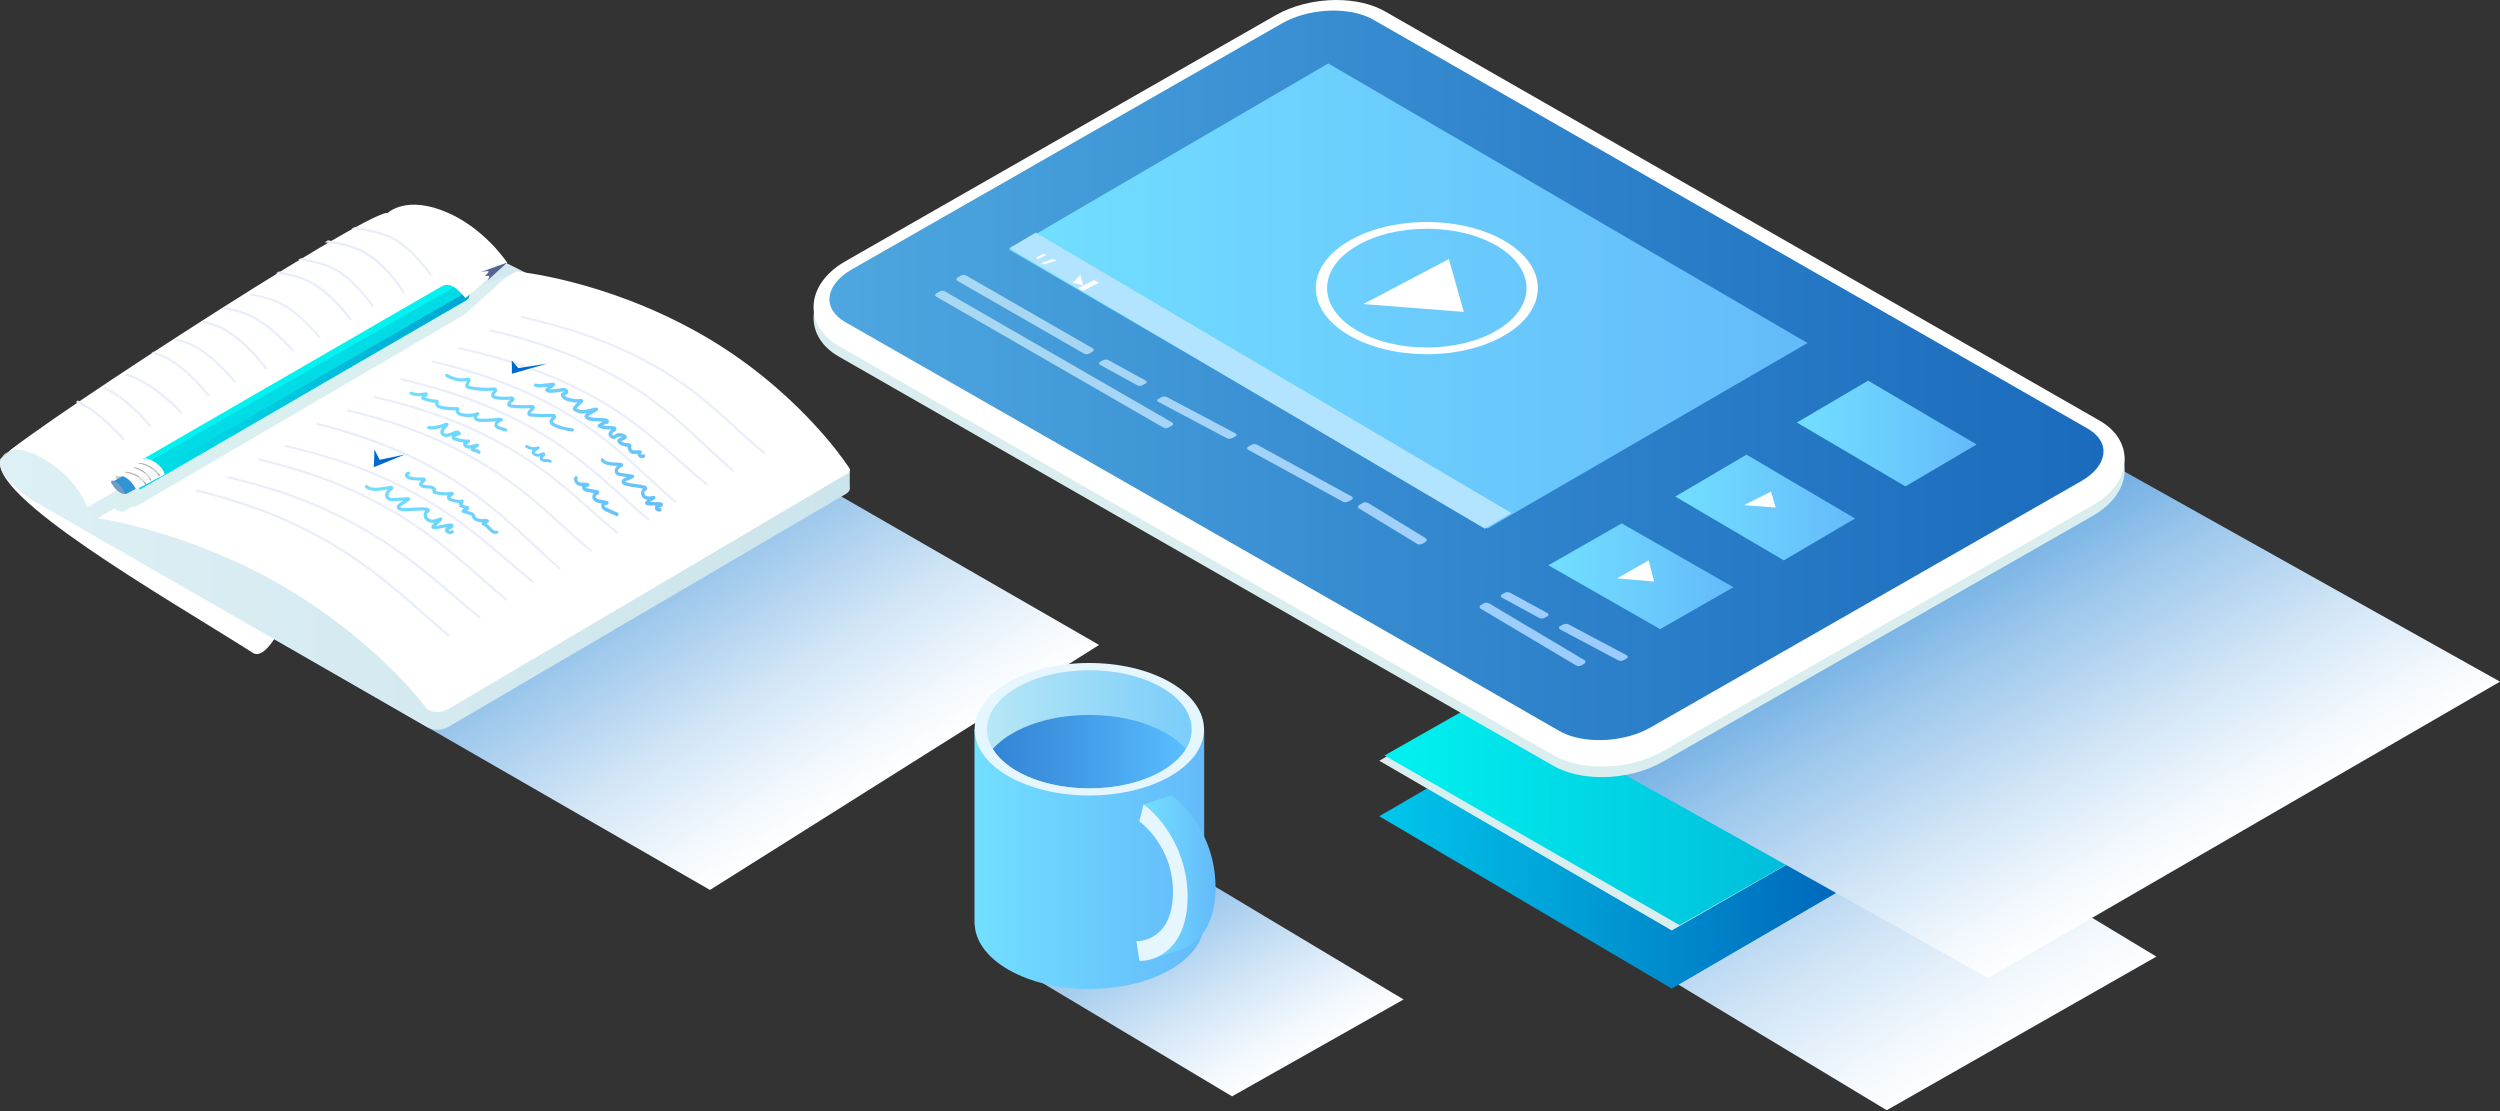 <svg width="594" height="264" viewBox="0 0 594 264" fill="none" xmlns="http://www.w3.org/2000/svg">
<rect x="0" y="0" width="594" height="264" fill="#333333" stroke="none"/>
<path style="mix-blend-mode:multiply" d="M448.285 263.782L355.344 207.755L416.779 169.574L512.357 227.29L448.285 263.782Z" fill="url(#paint0_linear_6487_15034)"/>
<path d="M397.206 234.891L327.711 193.938L397.644 153.244L467.139 194.197L397.206 234.891Z" fill="url(#paint1_linear_6487_15034)"/>
<g style="mix-blend-mode:multiply">
<path d="M397.206 221.076L327.711 180.753L397.644 140.686L467.139 181.009L397.206 221.076Z" fill="#DAEEF0"/>
</g>
<path d="M399.082 219.821L328.961 179.5L399.524 139.43L469.645 179.75L399.082 219.821Z" fill="url(#paint2_linear_6487_15034)"/>
<path style="mix-blend-mode:multiply" d="M472.381 232.38L380.461 180.956L502.079 110.537L593.999 161.961L472.381 232.38Z" fill="url(#paint3_linear_6487_15034)"/>
<g style="mix-blend-mode:multiply">
<path d="M380.591 184.647C376.173 184.647 372.045 183.681 368.964 181.899L199.254 84.693C195.417 82.486 193.305 79.215 193.305 75.486C193.305 71.336 196.042 67.38 200.809 64.636L303.033 6.159C307.054 3.84 312.33 2.512 317.508 2.512C321.927 2.512 326.055 3.478 329.136 5.26L498.846 102.466C502.683 104.678 504.819 107.958 504.819 111.673C504.819 115.828 502.082 119.779 497.31 122.528L395.087 180.981C391.046 183.319 385.766 184.647 380.591 184.647Z" fill="#DAEEF0"/>
</g>
<path d="M380.609 182.136C376.19 182.136 372.057 181.169 368.981 179.387L199.25 82.176C195.412 79.963 193.305 76.692 193.305 72.963C193.305 68.812 196.037 64.856 200.81 62.106L303.043 3.648C307.069 1.329 312.345 0 317.525 0C321.944 0 326.072 0.966 329.153 2.749L498.874 99.945C502.707 102.153 504.819 105.424 504.819 109.154C504.819 113.304 502.087 117.261 497.314 120.005L395.081 178.488C391.06 180.807 385.784 182.136 380.609 182.136Z" fill="white"/>
<path d="M380.458 177.111C376.598 177.111 373.037 176.285 370.436 174.783L201.413 77.588C198.595 75.961 197.07 73.652 197.07 71.082C197.07 68.078 199.227 65.107 202.991 62.933L304.806 4.487C308.358 2.434 313.048 1.256 317.675 1.256C321.536 1.256 325.092 2.082 327.693 3.589L496.681 100.764C499.5 102.392 501.048 104.701 501.048 107.27C501.048 110.275 498.892 113.245 495.128 115.419L393.313 173.865C389.771 175.937 385.081 177.111 380.458 177.111Z" fill="white"/>
<path d="M494.466 114.338L466.746 130.195L459.48 134.338L456.515 136.038L448.498 140.625L392.255 172.794C386.388 176.174 377.785 176.797 372.088 174.45C371.545 174.237 371.021 173.982 370.518 173.687L366.933 171.626L355.307 164.947L338.439 155.232L270.976 116.646L265.836 113.7L254.21 107.051L237.317 97.394L200.82 76.524C195.254 73.313 195.976 67.712 202.38 64.018L212.655 58.146L230.739 47.803L240.282 42.356L243.189 40.69L248.663 37.547L258.298 32.037L270.729 24.934L276.218 21.795L304.586 5.566C310.564 2.133 319.391 1.539 325.068 4.064C325.501 4.249 325.921 4.46 326.328 4.697L335.343 9.859L459.567 80.957L469.169 86.457L496.035 101.836C501.602 105.047 500.904 110.649 494.466 114.338Z" fill="url(#paint4_linear_6487_15034)"/>
<path d="M429.454 81.507L406.22 94.984L398.949 99.197L395.987 100.917L387.965 105.571L359.196 122.251L353.403 125.612L239.781 59.316L245.554 55.945L246.757 55.24L258.104 48.617L315.594 15.074L429.454 81.507Z" fill="url(#paint5_linear_6487_15034)"/>
<path d="M359.112 121.904L353.35 125.282L352.786 125.612L239.781 58.982L240.345 58.657L246.087 55.27L359.112 121.904Z" fill="#B3E4FF"/>
<path d="M256.696 65.318L257.372 67.831L254.859 67.158L256.696 65.318Z" fill="white"/>
<path d="M257.315 69.086L256.109 68.485L259.928 66.574L261.134 67.176L257.315 69.086Z" fill="white"/>
<path d="M246.666 61.549L246.062 61.248L247.971 60.293L248.575 60.594L246.666 61.549Z" fill="white"/>
<path d="M248.218 62.803L247.312 62.502L250.176 61.547L251.081 61.848L248.218 62.803Z" fill="white"/>
<path d="M452.723 115.564L426.938 100.395L443.86 90.441L469.645 105.61L452.723 115.564Z" fill="url(#paint6_linear_6487_15034)"/>
<path d="M423.832 133.148L398.047 117.979L414.97 108.025L440.755 123.194L423.832 133.148Z" fill="url(#paint7_linear_6487_15034)"/>
<path d="M420.788 116.818L421.912 120.587L414.375 120.026L420.788 116.818Z" fill="white"/>
<path d="M394.444 149.478L367.898 134.309L385.317 124.355L411.862 139.524L394.444 149.478Z" fill="url(#paint8_linear_6487_15034)"/>
<path d="M391.714 133.148L393.019 138.173L384.227 137.426L391.714 133.148Z" fill="white"/>
<path d="M257.499 83.975L227.428 66.701C227.364 66.665 227.311 66.613 227.275 66.55C227.238 66.487 227.219 66.416 227.219 66.343C227.219 66.27 227.238 66.199 227.275 66.136C227.311 66.073 227.364 66.021 227.428 65.985L228.284 65.495C228.485 65.379 228.713 65.318 228.946 65.318C229.178 65.318 229.406 65.379 229.608 65.495L259.669 82.788C259.732 82.825 259.785 82.877 259.822 82.939C259.858 83.002 259.878 83.074 259.878 83.146C259.878 83.219 259.858 83.29 259.822 83.353C259.785 83.416 259.732 83.468 259.669 83.504L258.817 83.994C258.615 84.106 258.387 84.163 258.155 84.16C257.924 84.156 257.698 84.093 257.499 83.975Z" fill="url(#paint9_linear_6487_15034)"/>
<path d="M276.39 101.573L222.4 70.449C222.337 70.413 222.286 70.361 222.25 70.299C222.214 70.237 222.195 70.166 222.195 70.094C222.195 70.023 222.214 69.952 222.25 69.89C222.286 69.828 222.337 69.776 222.4 69.74L223.24 69.258C223.437 69.144 223.662 69.084 223.89 69.084C224.118 69.084 224.342 69.144 224.539 69.258L278.515 100.387C278.577 100.422 278.629 100.473 278.665 100.535C278.701 100.597 278.72 100.667 278.72 100.739C278.72 100.81 278.701 100.881 278.665 100.942C278.629 101.004 278.577 101.056 278.515 101.091L277.675 101.573C277.479 101.684 277.258 101.743 277.032 101.743C276.807 101.743 276.586 101.684 276.39 101.573Z" fill="url(#paint10_linear_6487_15034)"/>
<path d="M270.188 91.533L261.33 86.663C261.27 86.63 261.22 86.583 261.186 86.526C261.151 86.47 261.133 86.405 261.133 86.34C261.133 86.274 261.151 86.209 261.186 86.153C261.22 86.096 261.27 86.049 261.33 86.016L262.136 85.574C262.326 85.469 262.541 85.414 262.76 85.414C262.979 85.414 263.194 85.469 263.383 85.574L272.242 90.444C272.301 90.477 272.351 90.524 272.385 90.581C272.42 90.638 272.438 90.703 272.438 90.769C272.438 90.835 272.42 90.9 272.385 90.957C272.351 91.014 272.301 91.061 272.242 91.094L271.435 91.537C271.245 91.641 271.03 91.695 270.811 91.695C270.592 91.694 270.377 91.638 270.188 91.533Z" fill="url(#paint11_linear_6487_15034)"/>
<path d="M291.431 104.089L275.159 95.462C275.096 95.429 275.044 95.382 275.008 95.325C274.972 95.268 274.953 95.203 274.953 95.137C274.953 95.071 274.972 95.006 275.008 94.949C275.044 94.892 275.096 94.845 275.159 94.812L275.998 94.367C276.196 94.262 276.421 94.207 276.65 94.207C276.879 94.207 277.104 94.262 277.303 94.367L293.589 102.999C293.651 103.032 293.703 103.079 293.74 103.136C293.776 103.193 293.795 103.258 293.795 103.324C293.795 103.39 293.776 103.455 293.74 103.512C293.703 103.569 293.651 103.616 293.589 103.649L292.75 104.094C292.549 104.201 292.321 104.257 292.09 104.256C291.858 104.255 291.63 104.198 291.431 104.089Z" fill="url(#paint12_linear_6487_15034)"/>
<path d="M319.009 119.161L296.515 106.85C296.451 106.814 296.398 106.764 296.361 106.703C296.324 106.642 296.305 106.573 296.305 106.503C296.305 106.433 296.324 106.364 296.361 106.303C296.398 106.242 296.451 106.191 296.515 106.156L297.377 105.684C297.581 105.572 297.812 105.514 298.047 105.514C298.282 105.514 298.513 105.572 298.716 105.684L321.215 118C321.28 118.034 321.333 118.084 321.37 118.145C321.407 118.205 321.427 118.274 321.427 118.344C321.427 118.414 321.407 118.483 321.37 118.543C321.333 118.604 321.28 118.654 321.215 118.689L320.349 119.161C320.145 119.272 319.914 119.331 319.679 119.331C319.444 119.331 319.213 119.272 319.009 119.161Z" fill="url(#paint13_linear_6487_15034)"/>
<path d="M336.625 129.175L322.897 120.804C322.833 120.765 322.781 120.71 322.744 120.643C322.707 120.576 322.688 120.499 322.688 120.422C322.688 120.344 322.707 120.268 322.744 120.201C322.781 120.134 322.833 120.078 322.897 120.04L323.751 119.517C323.953 119.393 324.182 119.328 324.416 119.328C324.649 119.328 324.878 119.393 325.08 119.517L338.807 127.914C338.871 127.953 338.924 128.008 338.961 128.075C338.998 128.142 339.017 128.218 339.017 128.296C339.017 128.374 338.998 128.45 338.961 128.517C338.924 128.584 338.871 128.64 338.807 128.678L337.953 129.201C337.749 129.321 337.519 129.381 337.286 129.377C337.052 129.372 336.824 129.303 336.625 129.175Z" fill="url(#paint14_linear_6487_15034)"/>
<path d="M365.676 146.801L356.862 141.999C356.784 141.962 356.718 141.905 356.672 141.835C356.626 141.765 356.602 141.684 356.602 141.602C356.602 141.52 356.626 141.439 356.672 141.369C356.718 141.299 356.784 141.242 356.862 141.205L357.506 140.855C357.709 140.744 357.939 140.686 358.174 140.686C358.408 140.686 358.638 140.744 358.841 140.855L367.641 145.652C367.721 145.689 367.788 145.745 367.835 145.816C367.882 145.886 367.907 145.968 367.907 146.051C367.907 146.135 367.882 146.216 367.835 146.287C367.788 146.357 367.721 146.414 367.641 146.45L366.997 146.801C366.796 146.909 366.569 146.966 366.337 146.966C366.105 146.966 365.877 146.909 365.676 146.801Z" fill="url(#paint15_linear_6487_15034)"/>
<path d="M374.436 158.082L351.833 144.642C351.754 144.602 351.688 144.539 351.641 144.462C351.595 144.385 351.57 144.296 351.57 144.205C351.57 144.114 351.595 144.026 351.641 143.948C351.688 143.871 351.754 143.809 351.833 143.768L352.482 143.378C352.687 143.258 352.919 143.195 353.155 143.195C353.39 143.195 353.622 143.258 353.827 143.378L376.43 156.823C376.509 156.864 376.575 156.926 376.622 157.003C376.668 157.08 376.692 157.169 376.692 157.26C376.692 157.351 376.668 157.44 376.622 157.517C376.575 157.594 376.509 157.656 376.43 157.697L375.781 158.082C375.577 158.204 375.345 158.269 375.108 158.269C374.872 158.269 374.64 158.204 374.436 158.082Z" fill="url(#paint16_linear_6487_15034)"/>
<path d="M384.397 156.843L370.695 149.561C370.613 149.524 370.544 149.466 370.496 149.394C370.447 149.323 370.422 149.241 370.422 149.157C370.422 149.073 370.447 148.991 370.496 148.919C370.544 148.848 370.613 148.79 370.695 148.753L371.37 148.392C371.584 148.281 371.825 148.223 372.071 148.223C372.316 148.223 372.557 148.281 372.771 148.392L386.473 155.674C386.556 155.711 386.627 155.768 386.676 155.84C386.725 155.912 386.751 155.995 386.751 156.08C386.751 156.165 386.725 156.248 386.676 156.32C386.627 156.392 386.556 156.449 386.473 156.486L385.798 156.843C385.585 156.956 385.343 157.015 385.097 157.015C384.852 157.015 384.61 156.956 384.397 156.843Z" fill="url(#paint17_linear_6487_15034)"/>
<path d="M344.253 61.547L347.804 74.108L323.938 72.241L344.253 61.547Z" fill="white"/>
<path d="M320.349 79.564C310.061 73.438 310.061 63.469 320.349 57.349C330.637 51.227 347.372 51.222 357.67 57.349C367.967 63.474 367.958 73.438 357.67 79.564C347.382 85.69 330.637 85.69 320.349 79.564ZM355.769 58.478C346.529 52.973 331.49 52.973 322.245 58.478C313 63.983 313.005 72.93 322.245 78.435C331.485 83.94 346.524 83.94 355.764 78.435C365.004 72.93 365.014 63.978 355.769 58.478Z" fill="white"/>
<path style="mix-blend-mode:multiply" d="M168.685 211.45L54.977 145.962L147.432 87.752L261.141 153.237L168.685 211.45Z" fill="url(#paint18_linear_6487_15034)"/>
<path d="M0.248 108.896C-3.641 117.517 39.116 141.81 60.108 155.134C62.439 156.701 65.55 151.216 65.55 151.216L0.248 108.896Z" fill="white"/>
<path d="M96.799 50.748L124.963 64.827C124.963 64.827 201.934 110.126 201.915 111.451C201.915 113.293 201.882 115.539 201.915 115.79C202.021 116.357 201.703 116.943 200.959 117.377L106.345 172.818C105.606 173.193 104.79 173.389 103.963 173.389C103.135 173.389 102.319 173.193 101.581 172.818L22.925 127.626L22.123 127.166L21.071 126.562L8.572 119.388C8.572 119.388 -1.018 113.705 0.089 109.26C1.196 104.815 96.799 50.748 96.799 50.748Z" fill="url(#paint19_linear_6487_15034)"/>
<path d="M120.527 62.434L20.749 120.526C20.749 120.526 18.141 112.885 8.915 108.236C1.737 104.615 0.041 109.338 0.041 109.338C-2.196 108.067 87.38 49.629 92.115 50.603C92.115 50.603 96.555 46.17 106.536 50.603C115.343 54.513 120.527 62.434 120.527 62.434Z" fill="white"/>
<path d="M101.549 168.579C101.549 168.579 90.557 153.163 68.078 139.775C45.598 126.387 23.258 123.109 23.258 123.109L122.629 64.492C122.629 64.492 143.562 66.38 166.328 79.267C189.093 92.154 200.921 109.962 200.921 109.962C202.28 111.787 202.254 111.98 200.943 112.751L106.335 168.579C105.594 168.961 104.774 169.16 103.942 169.16C103.11 169.16 102.29 168.961 101.549 168.579Z" fill="white"/>
<path d="M181.564 107.838C181.503 107.838 181.444 107.816 181.398 107.777C179.285 106.1 177.116 104.122 174.822 102.032C169.862 97.5 164.249 92.372 156.752 87.952C144.745 80.892 132.888 77.628 123.901 75.574C123.867 75.568 123.834 75.554 123.806 75.534C123.777 75.514 123.753 75.489 123.735 75.46C123.71 75.42 123.696 75.375 123.695 75.329C123.694 75.282 123.706 75.236 123.73 75.196C123.753 75.156 123.787 75.122 123.828 75.099C123.869 75.076 123.916 75.064 123.964 75.064C133.047 77.133 144.955 80.411 157.029 87.51C164.592 91.959 170.227 97.109 175.198 101.651C177.492 103.744 179.65 105.716 181.748 107.396C181.775 107.418 181.797 107.444 181.813 107.473C181.829 107.503 181.839 107.535 181.843 107.568C181.846 107.602 181.843 107.636 181.833 107.668C181.823 107.7 181.807 107.73 181.785 107.755C181.757 107.785 181.723 107.808 181.684 107.822C181.646 107.836 181.605 107.842 181.564 107.838Z" fill="#EAEEFA"/>
<path d="M174.18 112.068C174.12 112.067 174.061 112.045 174.015 112.005C171.941 110.306 169.804 108.303 167.542 106.181C162.515 101.471 156.847 96.161 149.312 91.577C137.274 84.257 125.454 80.884 116.503 78.762C116.469 78.754 116.436 78.74 116.408 78.719C116.379 78.699 116.355 78.673 116.337 78.643C116.318 78.613 116.306 78.579 116.3 78.545C116.295 78.51 116.296 78.474 116.304 78.44C116.32 78.382 116.353 78.331 116.401 78.294C116.448 78.257 116.506 78.237 116.565 78.236C125.612 80.373 137.48 83.761 149.584 91.122C157.171 95.732 162.86 101.064 167.88 105.766C170.161 107.906 172.294 109.902 174.349 111.591C174.392 111.626 174.422 111.674 174.436 111.727C174.451 111.78 174.449 111.837 174.43 111.889C174.412 111.941 174.378 111.986 174.333 112.018C174.288 112.05 174.235 112.068 174.18 112.068Z" fill="#EAEEFA"/>
<path d="M167.833 115.24C167.77 115.24 167.709 115.218 167.662 115.179C165.578 113.552 163.423 111.642 161.141 109.617C156.002 105.059 150.176 99.895 142.468 95.427C130.181 88.306 118.193 85.034 109.103 82.974C109.034 82.957 108.974 82.916 108.935 82.859C108.901 82.799 108.89 82.729 108.905 82.662C108.918 82.605 108.951 82.554 108.999 82.519C109.047 82.483 109.106 82.464 109.167 82.465C118.346 84.536 130.394 87.84 142.744 94.982C150.501 99.476 156.349 104.658 161.507 109.234C163.785 111.251 165.932 113.158 168.005 114.777C168.06 114.822 168.095 114.885 168.102 114.953C168.107 114.987 168.104 115.021 168.095 115.054C168.085 115.086 168.069 115.117 168.046 115.143C168.02 115.173 167.988 115.197 167.951 115.214C167.914 115.231 167.874 115.24 167.833 115.24Z" fill="#EAEEFA"/>
<path d="M160.459 119.465C160.398 119.465 160.339 119.444 160.291 119.406C158.282 117.751 156.192 115.815 153.982 113.768C148.877 109.046 143.095 103.693 135.49 99.056C123.384 91.666 111.633 88.29 102.748 86.165C102.687 86.147 102.635 86.109 102.6 86.056C102.565 86.003 102.549 85.939 102.556 85.876C102.563 85.813 102.592 85.754 102.638 85.71C102.684 85.666 102.743 85.641 102.806 85.637C111.794 87.78 123.596 91.179 135.742 98.598C143.391 103.26 149.195 108.632 154.315 113.376C156.555 115.449 158.622 117.363 160.606 118.996C160.648 119.03 160.679 119.077 160.694 119.13C160.708 119.183 160.707 119.239 160.689 119.291C160.671 119.343 160.637 119.388 160.593 119.42C160.548 119.451 160.495 119.469 160.441 119.469L160.459 119.465Z" fill="#EAEEFA"/>
<path d="M154.092 123.697C154.03 123.697 153.97 123.676 153.921 123.638C151.916 122.01 149.836 120.117 147.607 118.102C142.362 113.359 136.419 107.981 128.641 103.312C116.295 95.904 104.372 92.512 95.361 90.393C95.292 90.375 95.234 90.332 95.197 90.271C95.178 90.241 95.165 90.208 95.16 90.173C95.154 90.138 95.155 90.103 95.164 90.068C95.178 90.011 95.211 89.96 95.257 89.923C95.303 89.886 95.361 89.866 95.42 89.865C104.531 92.01 116.507 95.402 128.916 102.861C136.735 107.556 142.704 112.953 147.967 117.71C150.196 119.715 152.272 121.604 154.263 123.221C154.306 123.256 154.337 123.303 154.352 123.355C154.367 123.408 154.366 123.464 154.347 123.516C154.329 123.568 154.295 123.613 154.25 123.644C154.205 123.676 154.151 123.693 154.096 123.694L154.092 123.697Z" fill="#EAEEFA"/>
<path d="M146.697 126.869C146.636 126.868 146.577 126.848 146.529 126.811C144.594 125.261 142.575 123.467 140.436 121.57C135.233 116.955 129.333 111.717 121.653 107.166C109.502 99.956 97.827 96.666 89.016 94.601C88.982 94.594 88.951 94.579 88.922 94.56C88.894 94.54 88.87 94.515 88.852 94.486C88.834 94.457 88.821 94.425 88.816 94.391C88.81 94.358 88.812 94.323 88.82 94.29C88.835 94.234 88.868 94.185 88.915 94.149C88.962 94.114 89.019 94.094 89.078 94.094C97.987 96.173 109.709 99.478 121.926 106.723C129.645 111.303 135.564 116.555 140.789 121.188C142.971 123.114 144.961 124.889 146.864 126.411C146.906 126.445 146.937 126.491 146.952 126.542C146.966 126.593 146.964 126.648 146.946 126.698C146.928 126.749 146.894 126.792 146.849 126.822C146.804 126.853 146.751 126.869 146.697 126.869Z" fill="#EAEEFA"/>
<path d="M140.354 131.098C140.293 131.097 140.234 131.077 140.187 131.039C138.296 129.469 136.312 127.664 134.214 125.752C128.946 120.962 122.966 115.528 115.267 110.798C103.086 103.326 91.45 99.922 82.669 97.789C82.607 97.773 82.552 97.736 82.516 97.682C82.479 97.629 82.463 97.564 82.471 97.499C82.478 97.435 82.509 97.375 82.557 97.332C82.605 97.289 82.666 97.266 82.731 97.266C91.606 99.413 103.296 102.832 115.539 110.341C123.3 115.101 129.283 120.55 134.563 125.358C136.682 127.288 138.652 129.082 140.521 130.626C140.563 130.661 140.593 130.708 140.608 130.761C140.623 130.814 140.621 130.87 140.602 130.922C140.584 130.974 140.55 131.019 140.506 131.05C140.461 131.082 140.408 131.098 140.354 131.098Z" fill="#EAEEFA"/>
<path d="M132.973 135.312C132.914 135.312 132.856 135.29 132.811 135.251C130.954 133.665 129.014 131.836 126.962 129.939C121.641 124.969 115.607 119.339 107.84 114.422C95.624 106.69 84.02 103.173 75.265 100.976C75.231 100.968 75.2 100.953 75.172 100.932C75.144 100.911 75.12 100.885 75.102 100.854C75.084 100.823 75.071 100.789 75.066 100.753C75.06 100.718 75.062 100.681 75.07 100.646C75.085 100.587 75.118 100.534 75.165 100.496C75.211 100.459 75.268 100.438 75.327 100.438C84.169 102.653 95.827 106.185 108.101 113.955C115.908 118.888 121.959 124.544 127.284 129.53C129.35 131.457 131.287 133.263 133.115 134.841C133.157 134.877 133.187 134.925 133.202 134.98C133.216 135.035 133.214 135.093 133.196 135.146C133.178 135.199 133.144 135.246 133.1 135.278C133.055 135.31 133.002 135.327 132.948 135.327L132.973 135.312Z" fill="#EAEEFA"/>
<path d="M126.603 138.499C126.543 138.499 126.484 138.479 126.437 138.442C124.6 136.989 122.667 135.333 120.624 133.584C115.145 128.886 108.935 123.565 100.976 118.906C88.511 111.609 76.723 108.3 67.867 106.234C67.833 106.226 67.8 106.211 67.772 106.191C67.744 106.171 67.72 106.146 67.702 106.116C67.684 106.088 67.672 106.056 67.667 106.023C67.662 105.99 67.664 105.956 67.672 105.924C67.686 105.868 67.718 105.817 67.765 105.781C67.812 105.745 67.87 105.725 67.93 105.725C76.896 107.808 88.721 111.131 101.251 118.465C109.251 123.148 115.483 128.487 120.977 133.2C123.042 134.98 124.964 136.615 126.772 138.044C126.815 138.077 126.846 138.123 126.86 138.174C126.875 138.225 126.873 138.28 126.855 138.33C126.836 138.38 126.802 138.423 126.757 138.454C126.712 138.484 126.658 138.5 126.603 138.499Z" fill="#EAEEFA"/>
<path d="M120.264 142.729C120.204 142.728 120.146 142.707 120.099 142.67C118.332 141.226 116.452 139.573 114.465 137.825C108.891 132.922 102.605 127.39 94.593 122.542C82.102 114.979 70.359 111.556 61.522 109.418C61.488 109.41 61.457 109.395 61.429 109.375C61.401 109.354 61.377 109.328 61.359 109.299C61.341 109.269 61.329 109.236 61.323 109.202C61.318 109.167 61.32 109.132 61.328 109.098C61.342 109.041 61.375 108.99 61.422 108.954C61.468 108.917 61.525 108.897 61.584 108.896C70.52 111.053 82.311 114.487 94.868 122.086C102.931 126.96 109.224 132.51 114.788 137.403C116.815 139.184 118.68 140.826 120.432 142.258C120.485 142.303 120.518 142.366 120.525 142.435C120.532 142.503 120.512 142.572 120.469 142.626C120.445 142.658 120.415 142.684 120.379 142.702C120.343 142.72 120.304 142.729 120.264 142.729Z" fill="#EAEEFA"/>
<path d="M113.919 146.957C113.858 146.957 113.799 146.936 113.751 146.898C112.006 145.494 110.146 143.894 108.17 142.204C102.437 137.274 95.963 131.706 87.745 126.799C75.005 119.214 63.089 115.795 54.126 113.646C54.092 113.638 54.06 113.624 54.032 113.604C54.004 113.584 53.98 113.558 53.962 113.528C53.925 113.468 53.913 113.396 53.928 113.327C53.944 113.269 53.978 113.218 54.026 113.182C54.074 113.145 54.132 113.125 54.193 113.125C63.248 115.282 75.218 118.722 88.024 126.348C96.287 131.266 103.062 137.094 108.509 141.778C110.473 143.465 112.33 145.079 114.09 146.473C114.143 146.517 114.177 146.58 114.184 146.649C114.191 146.717 114.17 146.786 114.127 146.84C114.104 146.874 114.073 146.902 114.037 146.922C114 146.943 113.96 146.955 113.919 146.957Z" fill="#EAEEFA"/>
<path d="M106.516 151.186C106.454 151.187 106.394 151.165 106.345 151.126C104.664 149.731 102.868 148.147 100.968 146.468C95.435 141.588 88.589 135.543 80.299 130.443C67.53 122.587 55.648 119.045 46.719 116.834C46.651 116.816 46.592 116.771 46.555 116.71C46.518 116.649 46.507 116.575 46.523 116.505C46.538 116.445 46.572 116.393 46.62 116.355C46.667 116.318 46.726 116.297 46.786 116.297C55.811 118.524 67.745 122.085 80.577 129.974C88.9 135.097 95.766 141.157 101.284 146.022C103.195 147.712 104.994 149.3 106.683 150.702C106.736 150.748 106.77 150.813 106.777 150.883C106.785 150.953 106.766 151.024 106.724 151.08C106.698 151.112 106.667 151.138 106.631 151.156C106.595 151.174 106.556 151.185 106.516 151.186Z" fill="#EAEEFA"/>
<path d="M102.288 65.549C102.245 65.549 102.203 65.538 102.165 65.517C102.127 65.497 102.095 65.467 102.071 65.431C101.298 64.304 97.314 58.734 92.477 56.511C90.043 55.405 86.505 54.738 83.523 54.366L84.333 53.92C87.941 54.425 90.758 55.133 92.705 56.025C98.124 58.528 102.465 65.074 102.505 65.14C102.526 65.169 102.54 65.201 102.548 65.235C102.555 65.269 102.556 65.305 102.549 65.339C102.533 65.41 102.491 65.473 102.432 65.516C102.388 65.54 102.338 65.552 102.288 65.549Z" fill="#EAEEFA"/>
<path d="M95.949 69.779C95.903 69.778 95.859 69.766 95.819 69.743C95.779 69.719 95.745 69.686 95.72 69.645C95.694 69.597 91.267 62.561 85.873 59.873C83.466 58.683 80.047 57.978 77.18 57.565L77.929 57.092C81.408 57.63 84.156 58.387 86.094 59.351C91.405 61.99 95.694 68.576 96.166 69.321C96.205 69.386 96.219 69.465 96.205 69.54C96.191 69.616 96.15 69.683 96.091 69.726C96.049 69.757 96 69.775 95.949 69.779Z" fill="#EAEEFA"/>
<path d="M88.543 72.95C88.502 72.949 88.462 72.939 88.425 72.919C88.388 72.9 88.356 72.872 88.332 72.837C87.844 72.133 83.596 66.147 78.662 63.821C76.8 62.945 74.173 62.256 70.836 61.762L71.546 61.32C74.651 61.818 77.117 62.496 78.877 63.327C84.015 65.757 88.285 71.834 88.755 72.519C88.777 72.549 88.793 72.584 88.801 72.621C88.81 72.657 88.812 72.695 88.806 72.732C88.791 72.798 88.754 72.855 88.7 72.893C88.679 72.913 88.654 72.928 88.627 72.938C88.6 72.948 88.572 72.952 88.543 72.95Z" fill="#EAEEFA"/>
<path d="M83.248 76.122C83.207 76.123 83.166 76.114 83.13 76.095C83.093 76.077 83.061 76.049 83.037 76.016C82.523 75.307 78.041 69.282 72.91 66.921C71.139 66.103 68.666 65.439 65.547 64.939L66.268 64.492C69.145 64.996 71.46 65.629 73.144 66.421C78.287 68.801 82.637 74.546 83.46 75.671C83.484 75.703 83.501 75.74 83.511 75.779C83.521 75.818 83.523 75.859 83.516 75.898C83.511 75.934 83.499 75.968 83.48 75.999C83.461 76.029 83.436 76.056 83.407 76.076C83.36 76.107 83.305 76.123 83.248 76.122Z" fill="#EAEEFA"/>
<path d="M75.871 80.35C75.828 80.35 75.785 80.341 75.747 80.322C75.709 80.303 75.676 80.275 75.652 80.242C75.652 80.217 70.941 74.189 65.652 71.887C63.585 71.07 61.419 70.496 59.203 70.179L59.881 69.777C61.93 70.107 63.93 70.664 65.841 71.436C71.096 73.71 75.574 79.316 76.067 79.948C76.088 79.975 76.104 80.007 76.112 80.04C76.12 80.073 76.121 80.107 76.115 80.14C76.111 80.172 76.1 80.204 76.082 80.231C76.064 80.259 76.04 80.283 76.011 80.301C75.97 80.329 75.921 80.346 75.871 80.35Z" fill="#EAEEFA"/>
<path d="M69.485 83.521C69.441 83.521 69.397 83.512 69.357 83.493C69.317 83.475 69.283 83.448 69.257 83.415C69.051 83.166 64.133 77.242 58.677 74.943C56.811 74.207 54.859 73.671 52.859 73.344L53.542 72.949C55.393 73.28 57.2 73.791 58.933 74.474C64.688 76.901 69.671 83.045 69.722 83.106C69.765 83.16 69.783 83.227 69.773 83.293C69.763 83.359 69.725 83.419 69.668 83.461C69.643 83.482 69.615 83.498 69.583 83.508C69.552 83.519 69.519 83.523 69.485 83.521Z" fill="#EAEEFA"/>
<path d="M63.173 87.751C63.131 87.751 63.089 87.741 63.051 87.722C63.013 87.703 62.98 87.674 62.955 87.639C62.913 87.579 57.874 80.762 52.438 78.158C50.875 77.454 49.246 76.919 47.578 76.564L48.235 76.121C49.759 76.469 51.245 76.977 52.671 77.636C57.866 80.132 62.5 86.096 63.368 87.264C63.393 87.296 63.412 87.332 63.423 87.371C63.435 87.41 63.439 87.451 63.436 87.492C63.432 87.533 63.421 87.572 63.403 87.609C63.384 87.645 63.359 87.677 63.329 87.703C63.283 87.734 63.228 87.751 63.173 87.751Z" fill="#EAEEFA"/>
<path d="M55.771 90.922C55.732 90.923 55.694 90.915 55.658 90.899C55.623 90.883 55.592 90.859 55.568 90.829C54.658 89.717 50.044 84.264 45.115 82.029C43.864 81.484 42.565 81.054 41.234 80.743L41.855 80.35C43.047 80.654 44.211 81.054 45.337 81.547C50.89 84.06 55.932 90.425 55.981 90.492C56.023 90.548 56.042 90.617 56.034 90.686C56.026 90.755 55.99 90.819 55.936 90.863C55.889 90.9 55.831 90.921 55.771 90.922Z" fill="#EAEEFA"/>
<path d="M49.422 94.093C49.38 94.094 49.338 94.085 49.299 94.066C49.261 94.048 49.227 94.02 49.2 93.987C49.171 93.945 44.196 87.508 38.859 84.985C37.917 84.547 36.942 84.185 35.945 83.903L36.532 83.522C37.405 83.785 38.259 84.111 39.088 84.497C44.532 87.085 49.581 93.598 49.633 93.666C49.676 93.722 49.696 93.794 49.688 93.865C49.685 93.9 49.675 93.935 49.658 93.966C49.642 93.998 49.619 94.025 49.592 94.047C49.542 94.082 49.482 94.098 49.422 94.093Z" fill="#EAEEFA"/>
<path d="M43.066 98.323C43.022 98.323 42.979 98.314 42.94 98.297C42.9 98.28 42.866 98.255 42.839 98.224C42.807 98.189 37.344 92.22 31.744 89.903C31.046 89.621 30.33 89.373 29.602 89.162L30.202 88.809C30.809 88.989 31.404 89.2 31.984 89.441C37.843 91.867 43.223 97.843 43.278 97.917C43.328 97.973 43.351 98.044 43.345 98.115C43.342 98.146 43.331 98.176 43.315 98.204C43.298 98.231 43.275 98.255 43.247 98.274C43.195 98.31 43.131 98.327 43.066 98.323Z" fill="#EAEEFA"/>
<path d="M35.698 101.496C35.66 101.497 35.622 101.488 35.588 101.472C35.553 101.455 35.523 101.431 35.499 101.401C34.964 100.753 30.222 95.101 25.384 92.807C25.051 92.646 24.696 92.493 24.32 92.346L24.842 91.981C25.104 92.09 25.36 92.2 25.608 92.317C30.86 94.808 35.847 100.991 35.893 101.053C35.934 101.106 35.955 101.174 35.949 101.242C35.944 101.31 35.914 101.373 35.864 101.419C35.818 101.462 35.76 101.489 35.698 101.496Z" fill="#EAEEFA"/>
<path d="M29.336 104.667C29.297 104.669 29.259 104.661 29.224 104.646C29.188 104.631 29.157 104.608 29.131 104.58C28.55 103.904 23.417 98.045 18.204 95.633L17.977 95.534L18.512 95.152C24.081 97.774 29.488 104.133 29.541 104.198C29.564 104.225 29.582 104.256 29.593 104.29C29.604 104.324 29.608 104.36 29.605 104.395C29.603 104.431 29.593 104.466 29.576 104.497C29.56 104.529 29.538 104.557 29.51 104.58C29.465 104.631 29.403 104.662 29.336 104.667Z" fill="#EAEEFA"/>
<path d="M135.968 102.553H135.913C135.78 102.535 132.68 102.108 131.17 101.128C130.996 101.033 130.849 100.9 130.742 100.74C130.635 100.581 130.572 100.398 130.556 100.21C130.568 99.996 130.63 99.787 130.737 99.598C130.845 99.409 130.995 99.244 131.177 99.115C129.483 99.157 127.787 99.114 126.098 98.987C125.559 98.914 125.359 98.663 125.304 98.465C125.175 98.076 125.429 97.6 126.105 96.978C124.616 97.078 123.12 97.049 121.636 96.891C121.396 96.856 120.653 96.759 120.528 96.223C120.424 95.848 120.657 95.445 121.266 94.969C120.171 95.053 119.069 95.028 117.979 94.895C117.292 94.805 116.871 94.548 116.727 94.18C116.583 93.811 116.749 93.345 117.225 92.824C115.729 92.936 114.224 92.893 112.737 92.695C111.385 92.515 110.828 92.309 110.61 91.917C110.392 91.524 110.61 91.173 110.802 90.815C110.854 90.721 110.909 90.624 110.957 90.516C108.453 91.138 105.985 89.557 105.878 89.473C105.799 89.415 105.746 89.33 105.731 89.237C105.716 89.143 105.739 89.048 105.796 88.97C105.853 88.892 105.939 88.837 106.038 88.817C106.136 88.797 106.239 88.813 106.325 88.862C106.351 88.862 108.722 90.394 110.924 89.741C111.048 89.704 111.18 89.701 111.306 89.733C111.431 89.764 111.545 89.829 111.633 89.918C111.722 90.006 111.783 90.115 111.808 90.234C111.834 90.353 111.823 90.476 111.777 90.589C111.697 90.777 111.606 90.96 111.504 91.138C111.418 91.273 111.355 91.42 111.315 91.573C111.334 91.594 111.518 91.767 112.848 91.945C114.353 92.145 115.878 92.182 117.392 92.052C117.532 92.041 117.673 92.071 117.796 92.137C117.918 92.203 118.017 92.302 118.078 92.422C118.139 92.542 118.16 92.676 118.139 92.808C118.117 92.939 118.054 93.061 117.957 93.158C117.514 93.596 117.447 93.853 117.473 93.922C117.499 93.992 117.647 94.089 118.09 94.148C119.223 94.283 120.369 94.298 121.507 94.193C121.657 94.181 121.807 94.215 121.934 94.29C122.062 94.365 122.16 94.477 122.215 94.609C122.269 94.741 122.276 94.887 122.235 95.023C122.194 95.159 122.107 95.279 121.987 95.365C121.411 95.771 121.314 95.984 121.3 96.032C121.451 96.085 121.609 96.121 121.769 96.14C123.285 96.296 124.814 96.319 126.334 96.206C126.478 96.198 126.62 96.232 126.742 96.303C126.864 96.374 126.961 96.478 127.018 96.602C127.075 96.726 127.09 96.864 127.06 96.996C127.029 97.129 126.955 97.249 126.848 97.339C126.526 97.572 126.265 97.871 126.087 98.215C126.113 98.215 126.157 98.215 126.231 98.239C127.968 98.362 129.71 98.401 131.45 98.354C131.594 98.358 131.734 98.401 131.852 98.478C131.97 98.555 132.061 98.663 132.115 98.788C132.164 98.918 132.169 99.058 132.128 99.189C132.088 99.321 132.004 99.437 131.89 99.522C131.557 99.769 131.362 100.012 131.369 100.175C131.377 100.339 131.521 100.422 131.642 100.502C132.998 101.385 136.016 101.799 136.045 101.802C136.145 101.815 136.235 101.863 136.298 101.936C136.362 102.009 136.393 102.103 136.386 102.197C136.379 102.291 136.334 102.379 136.261 102.443C136.187 102.507 136.09 102.543 135.99 102.542L135.968 102.553Z" fill="url(#paint20_linear_6487_15034)"/>
<path d="M120.167 102.552C120.126 102.552 120.085 102.545 120.046 102.531L118.43 102.017C118.195 101.96 117.978 101.848 117.797 101.692C117.601 101.478 117.492 101.201 117.492 100.915C117.492 100.628 117.601 100.351 117.797 100.137V100.115L117.378 100.144C116.308 100.25 115.232 100.282 114.158 100.24C113.79 100.208 113.072 100.144 112.66 99.637C112.59 99.545 112.546 99.437 112.531 99.323C112.516 99.21 112.531 99.094 112.576 98.988C111.609 99.145 110.62 99.116 109.665 98.902C109.186 98.832 108.752 98.589 108.451 98.221C108.308 98.01 108.247 97.757 108.278 97.507C107.146 97.525 106.016 97.422 104.907 97.2C104.397 97.147 103.928 96.906 103.597 96.526C103.513 96.408 103.455 96.275 103.425 96.135C103.395 95.994 103.395 95.849 103.424 95.709C102.343 95.626 101.284 95.366 100.293 94.942L100.09 94.853L100.064 94.642C100.058 94.545 100.072 94.447 100.107 94.355C100.142 94.264 100.196 94.18 100.267 94.111C99.335 94.221 98.389 94.105 97.514 93.775C97.466 93.757 97.422 93.729 97.385 93.694C97.348 93.659 97.318 93.618 97.298 93.572C97.277 93.525 97.266 93.476 97.266 93.426C97.265 93.376 97.274 93.326 97.293 93.279C97.312 93.232 97.34 93.19 97.375 93.153C97.411 93.117 97.453 93.088 97.501 93.068C97.548 93.048 97.599 93.038 97.651 93.037C97.702 93.037 97.754 93.046 97.801 93.065C98.747 93.421 99.783 93.483 100.767 93.243C101.032 93.197 101.47 93.119 101.636 93.45C101.801 93.782 101.511 94.028 101.205 94.289L101.054 94.421C101.908 94.735 102.807 94.919 103.718 94.967C103.819 94.972 103.916 95.001 104.002 95.052C104.087 95.104 104.158 95.175 104.208 95.259C104.252 95.339 104.276 95.428 104.276 95.518C104.276 95.608 104.252 95.697 104.208 95.777C104.182 95.824 104.169 95.877 104.169 95.93C104.169 95.984 104.182 96.036 104.208 96.084C104.434 96.292 104.728 96.419 105.039 96.44C106.223 96.676 107.431 96.769 108.638 96.719C108.73 96.713 108.822 96.734 108.903 96.777C108.984 96.82 109.05 96.885 109.095 96.963C109.14 97.041 109.161 97.13 109.155 97.22C109.15 97.309 109.119 97.395 109.065 97.468C109.036 97.516 109.021 97.57 109.021 97.625C109.021 97.68 109.036 97.734 109.065 97.782C109.261 97.979 109.521 98.105 109.801 98.139C110.894 98.385 112.033 98.361 113.113 98.067C113.146 98.025 113.189 97.991 113.236 97.965C113.284 97.94 113.337 97.924 113.392 97.919C113.446 97.914 113.501 97.92 113.553 97.936C113.605 97.952 113.653 97.979 113.694 98.014L113.97 98.253L113.694 98.61C113.53 98.789 113.398 98.993 113.301 99.213C113.565 99.391 113.88 99.484 114.202 99.48C115.234 99.515 116.266 99.481 117.293 99.38C118.949 99.263 119.247 99.241 119.413 99.559L119.53 99.784L119.291 100.08L119.207 100.115C118.891 100.215 118.603 100.385 118.368 100.611C118.299 100.681 118.256 100.771 118.245 100.868C118.234 100.964 118.257 101.06 118.309 101.143C118.406 101.213 118.518 101.263 118.636 101.289L120.255 101.807C120.304 101.822 120.35 101.847 120.389 101.879C120.428 101.911 120.46 101.951 120.483 101.995C120.506 102.04 120.52 102.088 120.524 102.138C120.528 102.188 120.522 102.237 120.506 102.285C120.482 102.357 120.438 102.42 120.378 102.468C120.317 102.515 120.244 102.545 120.167 102.552Z" fill="url(#paint21_linear_6487_15034)"/>
<path d="M130.721 109.954C130.635 109.954 130.552 109.926 130.486 109.875C130.259 109.765 129.998 109.727 129.745 109.765H129.541C129.003 109.765 128.337 109.561 128.225 108.987C128.188 108.794 128.225 108.595 128.33 108.425C128.147 108.504 127.947 108.54 127.745 108.532C127.065 108.453 126.347 108.089 126.317 107.446C126.321 107.344 126.348 107.245 126.395 107.153C126.443 107.061 126.51 106.98 126.592 106.912C125.993 106.869 125.419 106.673 124.933 106.347C124.89 106.323 124.852 106.291 124.823 106.253C124.795 106.215 124.775 106.171 124.765 106.126C124.755 106.08 124.756 106.033 124.766 105.988C124.777 105.942 124.798 105.9 124.828 105.862C124.858 105.824 124.896 105.793 124.94 105.77C124.983 105.746 125.032 105.732 125.082 105.727C125.132 105.722 125.182 105.726 125.231 105.74C125.279 105.754 125.323 105.777 125.361 105.808C125.647 105.997 125.973 106.131 126.318 106.2C126.662 106.269 127.018 106.272 127.364 106.209C127.738 106.055 128.01 105.952 128.18 106.209C128.351 106.467 128.109 106.649 127.84 106.837C127.549 107.014 127.284 107.225 127.051 107.465C127.072 107.64 127.476 107.81 127.851 107.854C128.025 107.814 128.194 107.756 128.354 107.681C128.755 107.515 129.133 107.367 129.405 107.587C129.488 107.675 129.541 107.784 129.558 107.9C129.575 108.016 129.555 108.134 129.5 108.24L129.459 108.353L129.35 108.416C129.089 108.569 128.932 108.73 128.956 108.855C128.98 108.981 129.296 109.081 129.561 109.081H129.738C130.171 109.026 130.61 109.123 130.969 109.351C131.027 109.395 131.069 109.454 131.089 109.521C131.108 109.587 131.105 109.658 131.079 109.723C131.053 109.788 131.006 109.844 130.945 109.883C130.883 109.922 130.809 109.942 130.735 109.941L130.721 109.954Z" fill="url(#paint22_linear_6487_15034)"/>
<path d="M146.568 122.64C146.519 122.64 146.47 122.63 146.424 122.608L144.009 121.528C143.629 121.397 143.293 121.145 143.042 120.803C142.958 120.664 142.901 120.506 142.876 120.34C142.85 120.175 142.857 120.005 142.894 119.843C142.912 119.773 142.936 119.705 142.966 119.64C142.653 119.592 142.355 119.54 142.172 119.492C141.255 119.245 140.77 118.791 140.734 118.138C140.721 117.956 140.746 117.774 140.809 117.606C140.871 117.437 140.969 117.288 141.093 117.169L139.364 116.835C138.455 116.659 138.286 116.133 138.286 115.839C138.28 115.723 138.303 115.609 138.354 115.508C138.105 115.51 137.857 115.484 137.614 115.428C137.364 115.362 137.131 115.234 136.933 115.053C136.735 114.872 136.577 114.643 136.47 114.384C136.402 114.214 136.373 114.028 136.386 113.842C136.398 113.657 136.452 113.477 136.542 113.32C136.569 113.273 136.604 113.233 136.646 113.201C136.687 113.169 136.733 113.147 136.783 113.135C136.832 113.123 136.882 113.122 136.932 113.132C136.981 113.142 137.029 113.163 137.071 113.193C137.156 113.253 137.217 113.349 137.239 113.459C137.261 113.568 137.243 113.683 137.189 113.779C137.166 113.821 137.154 113.87 137.154 113.92C137.154 113.97 137.166 114.019 137.189 114.061C137.248 114.194 137.332 114.311 137.436 114.404C137.54 114.497 137.66 114.563 137.79 114.599C138.051 114.651 138.316 114.67 138.581 114.655C138.913 114.643 139.246 114.673 139.573 114.743C139.68 114.726 139.789 114.754 139.878 114.822C139.967 114.89 140.03 114.992 140.054 115.109C140.112 115.508 139.803 115.599 139.594 115.675C139.439 115.729 139.287 115.793 139.138 115.866C139.25 115.932 139.372 115.976 139.497 115.998L141.96 116.472C142.066 116.493 142.164 116.553 142.237 116.642C142.311 116.731 142.356 116.844 142.366 116.964C142.375 117.083 142.349 117.204 142.292 117.306C142.234 117.407 142.148 117.486 142.046 117.528C141.834 117.616 141.478 117.803 141.496 118.074C141.514 118.345 142.042 118.58 142.355 118.663C142.549 118.715 142.876 118.767 143.203 118.819C144.264 118.986 144.584 119.038 144.598 119.476C144.598 119.624 144.551 119.875 144.16 119.978L143.653 120.046C143.638 120.091 143.632 120.139 143.637 120.187C143.641 120.234 143.655 120.28 143.678 120.321C143.849 120.513 144.064 120.651 144.3 120.719L146.716 121.799C146.81 121.842 146.885 121.924 146.925 122.028C146.965 122.131 146.966 122.248 146.928 122.353C146.905 122.439 146.858 122.513 146.792 122.565C146.727 122.617 146.648 122.643 146.568 122.64Z" fill="url(#paint23_linear_6487_15034)"/>
<path d="M156.675 121.584C156.517 121.582 156.36 121.549 156.214 121.486C156.068 121.422 155.935 121.33 155.824 121.214C155.724 121.111 155.653 120.983 155.617 120.842C155.581 120.702 155.581 120.555 155.619 120.415C155.663 120.298 155.739 120.198 155.839 120.126H155.446C154.964 120.148 154.482 120.133 154.003 120.082C153.8 120.061 153.605 119.991 153.433 119.878L153.264 119.753V119.49C153.264 119.246 153.444 119.061 153.877 118.773C153.443 118.727 153.035 118.534 152.719 118.225C152.535 118.023 152.406 117.773 152.346 117.503C152.287 117.233 152.299 116.951 152.38 116.687C152.443 116.459 152.568 116.255 152.741 116.098C152.283 115.98 151.511 115.873 150.938 115.795C150.115 115.704 149.3 115.549 148.5 115.333C147.7 115.063 147.671 114.567 147.696 114.367C147.73 114.211 147.8 114.065 147.9 113.942C148.001 113.819 148.129 113.723 148.273 113.661C148.494 113.55 148.722 113.454 148.955 113.372L147.393 113.132C146.987 113.107 146.602 112.932 146.311 112.64C146.138 112.399 146.049 112.105 146.059 111.806C146.069 111.506 146.177 111.219 146.365 110.991C146.447 110.883 146.54 110.785 146.643 110.698H146.564C145.323 110.665 143.448 110.613 142.774 109.482C142.726 109.393 142.714 109.288 142.74 109.19C142.765 109.093 142.826 109.008 142.91 108.955C142.994 108.902 143.095 108.884 143.192 108.905C143.289 108.926 143.374 108.984 143.43 109.067C143.884 109.833 145.594 109.881 146.585 109.911C147.436 109.933 147.822 109.944 147.999 110.255C148.04 110.326 148.061 110.408 148.061 110.491C148.061 110.574 148.04 110.656 147.999 110.728L147.941 110.839L147.829 110.894C147.505 111.023 147.211 111.224 146.971 111.482C146.894 111.569 146.845 111.677 146.832 111.794C146.818 111.91 146.84 112.027 146.895 112.13C147.075 112.271 147.293 112.35 147.519 112.355L150.087 112.751C150.199 112.751 150.617 112.751 150.678 113.121C150.74 113.491 150.393 113.668 149.456 114.016C149.181 114.11 148.912 114.219 148.648 114.342C148.585 114.373 148.527 114.413 148.475 114.46C148.569 114.491 148.662 114.526 148.753 114.567C149.508 114.769 150.277 114.912 151.053 114.996C152.831 115.248 153.624 115.366 153.78 115.895C153.809 116.009 153.804 116.13 153.766 116.241C153.728 116.352 153.659 116.449 153.567 116.52L153.487 116.594H153.379C153.311 116.611 153.25 116.647 153.202 116.699C153.154 116.751 153.121 116.816 153.109 116.886C153.07 117.012 153.064 117.146 153.09 117.276C153.116 117.405 153.173 117.526 153.257 117.626C153.711 118.088 154.537 117.966 154.869 117.892C155.2 117.818 155.547 117.696 155.698 118.059C155.849 118.421 155.575 118.595 154.905 119.006C154.778 119.08 154.605 119.187 154.443 119.29C154.728 119.29 155.099 119.29 155.456 119.29C156.816 119.29 157.371 119.29 157.505 119.742C157.584 119.993 157.461 120.23 157.144 120.448C156.984 120.534 156.811 120.593 156.632 120.622L156.452 120.666C156.561 120.731 156.69 120.75 156.812 120.718C156.899 120.713 156.986 120.738 157.057 120.789C157.129 120.841 157.181 120.915 157.206 121.001C157.23 121.087 157.226 121.179 157.193 121.262C157.16 121.345 157.101 121.414 157.025 121.458C156.916 121.52 156.798 121.563 156.675 121.584Z" fill="url(#paint24_linear_6487_15034)"/>
<path d="M106.919 126.87C106.626 126.87 106.34 126.785 106.103 126.628C105.967 126.536 105.859 126.415 105.786 126.276C105.714 126.136 105.681 125.983 105.689 125.829C105.724 125.696 105.794 125.572 105.892 125.469C105.99 125.365 106.113 125.284 106.252 125.233C105.93 125.289 105.577 125.363 105.29 125.422C104.7 125.563 104.099 125.662 103.492 125.717C103.241 125.741 102.987 125.706 102.756 125.615L102.568 125.531L102.487 125.289C102.437 125.005 102.66 124.721 103.254 124.167C102.94 124.227 102.617 124.229 102.302 124.173C101.987 124.117 101.688 124.004 101.422 123.842C101.147 123.643 100.932 123.383 100.798 123.088C100.664 122.792 100.615 122.47 100.655 122.152C100.682 121.837 100.83 121.54 101.073 121.314C100.233 121.282 99.391 121.299 98.554 121.367C97.515 121.459 96.47 121.472 95.429 121.405C94.731 121.321 94.302 121.013 94.256 120.557C94.257 120.386 94.302 120.216 94.386 120.063C94.471 119.91 94.593 119.777 94.743 119.674C95.064 119.435 95.402 119.216 95.755 119.018L95.859 118.955L93.451 119.06C92.945 119.128 92.43 119.015 92.013 118.745C91.752 118.516 91.577 118.216 91.514 117.889C91.451 117.563 91.504 117.227 91.664 116.929C91.777 116.699 91.931 116.488 92.121 116.305L91.737 116.365C90.204 116.617 87.903 117.003 86.792 115.857C86.723 115.782 86.689 115.686 86.696 115.588C86.704 115.491 86.753 115.4 86.833 115.335C86.913 115.27 87.018 115.236 87.124 115.241C87.231 115.245 87.332 115.288 87.405 115.359C88.21 116.19 90.246 115.853 91.588 115.629C92.577 115.468 93.071 115.384 93.347 115.657C93.408 115.717 93.451 115.79 93.471 115.869C93.491 115.948 93.488 116.031 93.463 116.109L93.432 116.228L93.328 116.305C92.949 116.548 92.634 116.865 92.408 117.234C92.325 117.384 92.292 117.553 92.314 117.719C92.336 117.886 92.412 118.043 92.531 118.17C92.798 118.305 93.108 118.352 93.409 118.303L96.683 118.16C96.821 118.132 97.277 118.051 97.45 118.401C97.622 118.752 97.239 119.018 96.219 119.632C95.903 119.812 95.599 120.007 95.307 120.217C95.119 120.375 95.084 120.445 95.088 120.477C95.092 120.508 95.257 120.617 95.552 120.652C96.541 120.711 97.533 120.697 98.519 120.61C100.674 120.487 101.724 120.448 102.035 120.96C102.097 121.068 102.123 121.19 102.11 121.311C102.096 121.432 102.043 121.547 101.958 121.64L101.893 121.728L101.782 121.77C101.693 121.816 101.619 121.882 101.567 121.962C101.514 122.042 101.485 122.133 101.483 122.226C101.462 122.412 101.49 122.599 101.567 122.773C101.643 122.946 101.764 123.1 101.92 123.221C102.614 123.663 103.545 123.375 104.04 123.161C104.366 122.997 104.757 122.811 105.01 123.102C105.263 123.393 105.01 123.635 104.308 124.283C104.109 124.462 103.806 124.735 103.588 124.956C104.112 124.893 104.631 124.803 105.144 124.686C106.72 124.36 107.444 124.234 107.701 124.665C107.92 125.016 107.575 125.366 107.464 125.468C107.296 125.602 107.104 125.708 106.896 125.783C106.78 125.832 106.667 125.887 106.559 125.948C106.589 125.983 106.623 126.016 106.659 126.046C106.742 126.09 106.837 126.112 106.933 126.112C107.029 126.112 107.123 126.09 107.207 126.046C107.254 126.018 107.306 126 107.362 125.991C107.417 125.982 107.473 125.984 107.528 125.997C107.582 126.009 107.633 126.031 107.678 126.062C107.723 126.093 107.76 126.132 107.787 126.176C107.815 126.221 107.832 126.27 107.838 126.321C107.844 126.372 107.838 126.424 107.822 126.473C107.805 126.521 107.778 126.567 107.741 126.605C107.705 126.644 107.66 126.676 107.609 126.698C107.401 126.812 107.162 126.871 106.919 126.87Z" fill="url(#paint25_linear_6487_15034)"/>
<path d="M113.776 107.838C113.71 107.838 113.644 107.821 113.586 107.79C113.527 107.76 113.477 107.715 113.441 107.661C113.399 107.602 113.294 107.518 113.011 107.462L112.841 107.433C112.59 107.401 112.346 107.331 112.118 107.223L111.933 107.123L111.869 106.858C111.858 106.744 111.883 106.629 111.941 106.53C111.718 106.598 111.484 106.623 111.251 106.604C111.006 106.578 110.77 106.494 110.565 106.36C110.36 106.226 110.19 106.045 110.072 105.834C110.024 105.726 110.011 105.606 110.036 105.491C110.061 105.376 110.123 105.272 110.211 105.192C109.455 105.078 108.711 104.898 107.988 104.654C107.776 104.598 107.586 104.48 107.445 104.315C107.383 104.232 107.339 104.138 107.315 104.038C107.291 103.938 107.288 103.834 107.306 103.733C107.32 103.654 107.345 103.578 107.377 103.505C106.977 103.695 106.541 103.804 106.096 103.825C105.866 103.835 105.636 103.797 105.422 103.714C105.208 103.63 105.014 103.504 104.853 103.342C104.434 102.83 104.612 102.119 104.977 101.644C104.988 101.627 105.001 101.611 105.015 101.596C103.997 101.909 102.652 102.237 101.774 101.964C101.724 101.948 101.678 101.922 101.638 101.888C101.598 101.855 101.565 101.813 101.542 101.767C101.518 101.721 101.504 101.67 101.501 101.619C101.497 101.567 101.504 101.516 101.522 101.467C101.537 101.416 101.563 101.369 101.597 101.329C101.631 101.288 101.674 101.255 101.721 101.23C101.769 101.206 101.821 101.191 101.875 101.187C101.929 101.182 101.983 101.189 102.034 101.205C102.882 101.489 104.623 100.907 105.463 100.627C106.1 100.417 106.341 100.336 106.526 100.627C106.565 100.693 106.585 100.768 106.585 100.844C106.585 100.92 106.565 100.995 106.526 101.061C106.372 101.313 106.184 101.544 105.968 101.747C105.849 101.863 105.737 101.987 105.633 102.115C105.456 102.348 105.354 102.687 105.493 102.852C105.633 103.018 105.908 103.029 106.149 103.044C106.57 102.981 106.979 102.857 107.362 102.675C108.075 102.384 108.64 102.152 109.024 102.403C109.092 102.448 109.15 102.507 109.194 102.576C109.276 102.593 109.351 102.634 109.409 102.694C109.467 102.754 109.505 102.83 109.518 102.911C109.582 103.28 109.239 103.412 108.617 103.615C108.463 103.66 108.312 103.714 108.165 103.777C108.135 103.803 108.117 103.838 108.112 103.877L108.263 103.925C109.097 104.206 109.96 104.396 110.837 104.492C111.168 104.389 111.504 104.315 111.666 104.629C111.828 104.942 111.549 105.163 111.289 105.366C111.198 105.432 111.036 105.55 110.912 105.642C111.058 105.749 111.229 105.82 111.409 105.848C111.78 105.783 112.146 105.695 112.506 105.587C113.35 105.358 113.637 105.281 113.783 105.653C113.93 106.025 113.599 106.191 113.132 106.419C113.045 106.493 112.954 106.578 112.879 106.652H112.988L113.173 106.688C113.36 106.71 113.54 106.769 113.702 106.86C113.865 106.952 114.007 107.076 114.119 107.223C114.148 107.266 114.169 107.314 114.179 107.365C114.19 107.416 114.19 107.468 114.179 107.519C114.169 107.569 114.148 107.618 114.118 107.66C114.088 107.703 114.05 107.74 114.006 107.768C113.939 107.815 113.858 107.84 113.776 107.838Z" fill="url(#paint26_linear_6487_15034)"/>
<path d="M152.568 108.897C152.32 108.892 152.08 108.805 151.885 108.649C151.757 108.554 151.651 108.432 151.576 108.291C151.5 108.15 151.456 107.994 151.447 107.834C150.775 107.887 150.231 107.907 149.898 107.697C149.647 107.536 149.444 107.309 149.311 107.041C149.178 106.772 149.12 106.472 149.143 106.173C148.613 106.132 148.094 106.003 147.606 105.792C147.376 105.719 147.167 105.589 147 105.413C146.833 105.237 146.713 105.022 146.65 104.786C146.567 104.329 147.047 104.158 147.553 103.975L147.825 103.876C147.734 103.845 147.621 103.811 147.485 103.777C147.316 103.728 147.138 103.724 146.967 103.765C146.796 103.807 146.639 103.892 146.511 104.013C146.167 104.253 145.597 104.653 144.868 103.803C144.757 103.713 144.672 103.595 144.62 103.462C144.568 103.328 144.55 103.184 144.569 103.041C144.613 102.84 144.698 102.649 144.818 102.482C144.938 102.315 145.091 102.174 145.268 102.07L144.618 102.039C143.78 102.005 142.983 101.971 142.473 101.658C142.39 101.657 142.308 101.633 142.236 101.59C142.164 101.548 142.104 101.487 142.062 101.415L141.937 101.194L142.103 100.904C142.413 100.594 142.784 100.352 143.191 100.192C142.862 100.169 142.485 100.154 142.182 100.142C141.268 100.108 140.324 100.074 139.784 99.853C139.587 99.795 139.406 99.694 139.253 99.556C139.1 99.418 138.979 99.247 138.9 99.056C138.798 98.725 139.002 98.443 139.448 98.134C138.613 98.294 137.937 98.344 137.514 98.134C137.347 98.057 137.176 97.99 137.001 97.933C136.623 97.799 136.245 97.677 136.136 97.311C136.106 97.172 136.108 97.027 136.143 96.888C136.178 96.749 136.244 96.62 136.336 96.511C136.596 96.195 136.89 95.909 137.212 95.658C136.384 95.652 135.56 95.524 134.769 95.277C133.942 95.014 133.454 94.618 133.281 94.066C133.254 93.987 133.243 93.903 133.248 93.82C133.254 93.737 133.277 93.656 133.315 93.582C133.396 93.464 133.499 93.364 133.619 93.288C133.739 93.211 133.873 93.16 134.013 93.136L134.134 93.098V93.037C133.637 93.019 133.14 93.064 132.654 93.17C131.815 93.304 130.95 93.437 130.316 93.288C130.088 93.25 129.876 93.15 129.7 92.999L129.56 92.862V92.606C129.56 92.374 129.734 92.184 130.082 91.909C128.907 92.065 127.838 92.153 127.192 91.909C127.136 91.898 127.082 91.874 127.035 91.84C126.988 91.806 126.949 91.762 126.92 91.712C126.892 91.661 126.874 91.605 126.869 91.546C126.864 91.488 126.871 91.43 126.89 91.375C126.909 91.32 126.94 91.269 126.98 91.227C127.02 91.185 127.068 91.152 127.122 91.131C127.176 91.109 127.233 91.099 127.291 91.102C127.349 91.105 127.405 91.121 127.457 91.147C128.069 91.364 129.568 91.147 130.478 91.025C131.483 90.884 131.691 90.858 131.853 91.159C131.89 91.237 131.904 91.324 131.893 91.41C131.883 91.496 131.848 91.576 131.793 91.642C131.607 91.823 131.402 91.982 131.181 92.115C131.03 92.218 130.803 92.37 130.633 92.496C131.275 92.529 131.919 92.478 132.548 92.344C133.613 92.176 134.383 92.054 134.772 92.458C134.838 92.528 134.889 92.612 134.922 92.703C134.954 92.794 134.968 92.891 134.961 92.987C135.013 93.122 135.013 93.272 134.961 93.406C134.89 93.536 134.79 93.648 134.668 93.732C134.547 93.816 134.408 93.87 134.263 93.89L134.13 93.936C134.362 94.21 134.677 94.4 135.025 94.477C135.918 94.758 136.852 94.878 137.786 94.831C137.926 94.789 138.368 94.687 138.542 95.045C138.715 95.403 138.394 95.719 137.786 96.245C137.508 96.463 137.249 96.705 137.012 96.969L136.97 97.037C137.054 97.075 137.182 97.117 137.284 97.151C137.486 97.219 137.684 97.297 137.877 97.388C138.307 97.586 139.765 97.231 140.547 97.041C140.925 96.95 141.272 96.866 141.503 96.832C141.933 96.797 142.05 97.041 142.08 97.144C142.19 97.525 141.907 97.681 141.072 98.127C140.62 98.349 140.185 98.604 139.769 98.889C139.872 98.964 139.986 99.024 140.105 99.068C140.803 99.236 141.518 99.314 142.235 99.3C143.712 99.354 144.433 99.403 144.641 99.887C144.686 100.004 144.696 100.133 144.668 100.256C144.64 100.378 144.577 100.49 144.486 100.577L144.339 100.744L144.12 100.706C143.807 100.778 143.506 100.897 143.229 101.06C143.707 101.153 144.192 101.201 144.679 101.205C145.098 101.205 145.525 101.239 145.921 101.289C146.052 101.307 146.173 101.365 146.269 101.456C146.364 101.547 146.429 101.666 146.454 101.796C146.479 101.928 146.462 102.064 146.406 102.186C146.349 102.307 146.257 102.408 146.14 102.474C145.551 102.798 145.385 103.041 145.385 103.106C145.385 103.171 145.385 103.148 145.453 103.194C145.748 103.533 145.748 103.529 146.065 103.308C146.289 103.117 146.556 102.985 146.842 102.924C147.129 102.862 147.426 102.872 147.708 102.954C148.437 103.144 148.928 103.365 148.947 103.807C148.965 104.249 148.418 104.497 147.84 104.703L147.591 104.794C147.695 104.885 147.814 104.957 147.942 105.007C148.435 105.222 148.965 105.335 149.502 105.339C149.593 105.34 149.682 105.364 149.762 105.409C149.842 105.453 149.909 105.517 149.959 105.594C150.006 105.668 150.035 105.753 150.041 105.841C150.048 105.928 150.032 106.017 149.996 106.097C149.952 106.261 149.961 106.436 150.024 106.594C150.087 106.752 150.199 106.885 150.344 106.973C150.701 107.028 151.064 107.028 151.42 106.973C151.979 106.931 152.346 106.901 152.463 107.27C152.491 107.367 152.488 107.471 152.454 107.566C152.42 107.661 152.357 107.743 152.274 107.8C152.296 107.865 152.339 107.921 152.395 107.96C152.474 108.025 152.591 108.067 152.648 108.021C152.732 107.955 152.84 107.925 152.946 107.939C153.052 107.952 153.149 108.008 153.214 108.093C153.247 108.135 153.27 108.183 153.284 108.235C153.298 108.286 153.302 108.339 153.295 108.392C153.289 108.445 153.272 108.496 153.245 108.542C153.219 108.588 153.184 108.628 153.143 108.661C152.985 108.806 152.782 108.89 152.568 108.897Z" fill="url(#paint27_linear_6487_15034)"/>
<path d="M117.711 126.87C116.97 126.87 116.421 126.296 115.939 125.782C115.569 125.385 115.18 124.977 114.742 124.86L114.583 124.817L114.42 124.544L114.457 124.328C114.487 124.233 114.543 124.147 114.62 124.08C113.315 124.101 112.485 123.694 112.17 122.91C112.147 122.85 112.125 122.79 112.107 122.726C112.101 122.636 112.059 122.551 111.99 122.489C111.922 122.427 111.83 122.392 111.736 122.393L109.983 121.864C109.896 121.853 109.815 121.815 109.752 121.756C109.69 121.697 109.648 121.621 109.634 121.538C109.571 121.216 109.856 121.06 110.257 120.829C109.843 120.711 109.442 120.555 109.059 120.365L109.223 120.01L108.933 119.784C109.002 119.691 109.065 119.595 109.123 119.496C108.306 119.481 107.501 119.306 106.758 118.982C106.596 118.912 106.459 118.801 106.36 118.66C106.262 118.519 106.207 118.354 106.202 118.185C106.194 118.02 106.236 117.856 106.324 117.713C105.308 117.736 104.294 117.625 103.31 117.384C103.177 117.367 103.053 117.313 102.951 117.229C102.85 117.145 102.776 117.035 102.739 116.912C102.712 116.779 102.729 116.642 102.788 116.519C102.817 116.43 102.81 116.405 102.788 116.373C102.505 116.156 102.149 116.045 101.787 116.061C101.271 116.061 100.304 116.061 99.711 115.466C99.654 115.411 99.61 115.345 99.58 115.273C99.55 115.202 99.535 115.125 99.537 115.048C99.605 114.704 99.81 114.4 100.107 114.197C99.237 114.221 98.367 114.154 97.513 113.995C97.278 113.976 97.049 113.908 96.844 113.796C96.64 113.684 96.463 113.53 96.326 113.346C96.239 113.192 96.199 113.017 96.214 112.842C96.228 112.667 96.296 112.499 96.408 112.361C96.494 112.247 96.613 112.161 96.75 112.112C96.888 112.064 97.037 112.055 97.179 112.088C97.273 112.115 97.354 112.174 97.405 112.255C97.456 112.336 97.473 112.431 97.454 112.524C97.435 112.616 97.381 112.699 97.302 112.755C97.223 112.811 97.125 112.837 97.027 112.828C97.015 112.849 97.007 112.871 97.003 112.894C97 112.917 97.002 112.941 97.008 112.963C97.109 113.133 97.413 113.208 97.661 113.254C98.552 113.418 99.461 113.476 100.367 113.428C100.578 113.428 101.034 113.456 101.171 113.803C101.308 114.151 100.997 114.441 100.697 114.714C100.587 114.811 100.484 114.912 100.385 115.019C100.816 115.25 101.31 115.349 101.801 115.303C102.38 115.303 103.11 115.498 103.44 115.93C103.522 116.037 103.577 116.16 103.601 116.291C103.624 116.421 103.616 116.555 103.577 116.682C104.559 116.918 105.572 117.014 106.583 116.965C106.884 116.825 107.228 116.795 107.551 116.88C107.633 116.912 107.705 116.966 107.757 117.035C107.81 117.104 107.841 117.185 107.847 117.27C107.847 117.582 107.569 117.798 107.062 118.068C107.041 118.077 107.024 118.092 107.012 118.111C107.001 118.131 106.996 118.152 106.998 118.174C106.999 118.204 107.009 118.232 107.026 118.257C107.043 118.281 107.067 118.3 107.095 118.312C107.885 118.656 108.753 118.806 109.619 118.748L109.775 118.624L110.053 118.812C110.324 119.029 110.157 119.319 110.053 119.521C109.975 119.659 109.905 119.776 109.845 119.876C110.175 120.011 110.516 120.119 110.865 120.198C110.976 120.198 111.417 120.237 111.499 120.606C111.58 120.975 111.31 121.131 110.946 121.336L111.995 121.652C112.236 121.71 112.455 121.833 112.625 122.006C112.751 122.151 112.84 122.323 112.885 122.506C112.885 122.552 112.915 122.595 112.933 122.637C113.204 123.314 114.316 123.368 115.205 123.297C115.576 123.297 116.069 123.314 116.166 123.69C116.262 124.066 115.91 124.225 115.572 124.399C115.935 124.651 116.262 124.945 116.547 125.275C117.089 125.849 117.437 126.196 117.9 126.094C117.952 126.078 118.007 126.073 118.061 126.079C118.115 126.085 118.168 126.102 118.215 126.128C118.262 126.154 118.303 126.189 118.335 126.231C118.368 126.272 118.391 126.32 118.403 126.371C118.415 126.422 118.417 126.474 118.407 126.525C118.397 126.577 118.376 126.625 118.345 126.668C118.315 126.712 118.275 126.748 118.229 126.776C118.184 126.804 118.132 126.823 118.078 126.831C117.958 126.857 117.835 126.87 117.711 126.87ZM110.153 121.127H110.209C110.19 121.125 110.171 121.125 110.153 121.127Z" fill="url(#paint28_linear_6487_15034)"/>
<path d="M123.142 87.467C122.643 86.832 122.124 86.222 121.586 85.637C121.63 86.677 121.642 87.734 121.622 88.808C124.434 87.996 127.242 87.187 130.044 86.379C127.755 86.743 125.455 87.105 123.142 87.467Z" fill="#0069D1"/>
<path d="M90.199 109.247C89.804 108.407 89.392 107.588 88.965 106.781C88.939 108.165 88.89 109.574 88.812 111.01L96.213 107.984C94.217 108.395 92.213 108.816 90.199 109.247Z" fill="#0069D1"/>
<g style="mix-blend-mode:multiply">
<path d="M25.422 118.501L25.455 118.483C25.464 118.432 25.485 118.384 25.515 118.343C25.546 118.301 25.586 118.268 25.632 118.245L27.777 116.992C27.742 116.845 27.726 116.694 27.729 116.543L28.81 115.913L105.571 71.044L120.528 65.549L116.014 69.754L116.124 69.546L110.47 74.675L37.929 117.073L37.08 117.578L36.785 117.748L35.682 118.397L35.388 118.568L32.198 120.459C31.97 120.426 31.744 120.381 31.521 120.322L29.557 121.471C29.4 121.551 29.224 121.585 29.049 121.571C28.659 121.664 27.501 121.201 26.68 120.459C25.775 119.669 25.202 118.753 25.422 118.501Z" fill="#DAF0F0"/>
</g>
<path d="M27.495 113.183C27.495 113.183 27.365 114.002 28.9 115.06C30.436 116.117 32.778 116.297 32.778 116.297C32.778 116.297 32.726 115.263 30.93 114.029C29.135 112.794 27.495 113.183 27.495 113.183Z" fill="#C8C9C9"/>
<path d="M26.602 114.972L29.364 117.261C29.492 117.322 29.634 117.354 29.778 117.354C29.923 117.354 30.065 117.322 30.193 117.261L32.602 115.956C32.83 115.83 32.83 115.642 32.602 115.51L29.841 113.218C29.712 113.157 29.57 113.125 29.426 113.125C29.282 113.125 29.139 113.157 29.011 113.218L26.602 114.523C26.37 114.649 26.374 114.847 26.602 114.972Z" fill="#2F93D6"/>
<path d="M29.571 117.288C29.388 117.536 28.275 117.055 27.516 116.244C26.757 115.433 26.296 114.518 26.464 114.266C26.632 114.015 27.598 114.329 28.357 115.14C29.116 115.951 29.75 117.036 29.571 117.288Z" fill="#739CC2"/>
<path d="M29.602 112.016L31.131 113.534L33.269 116.298L111.01 71.253L109.671 68.251L106.125 67.664L29.602 112.016Z" fill="#00DBE6"/>
<path d="M38.062 111.376L112.07 68.721L111.255 71.015L38.516 113.125L38.062 111.376Z" fill="url(#paint29_linear_6487_15034)"/>
<path d="M35.87 109.385L108.901 67.664L105.363 67.792L33.836 109.144L35.244 109.954L35.87 109.385Z" fill="#00F3F0"/>
<path d="M120.528 62.377L105.727 67.465C106.778 67.575 107.763 68.005 108.533 68.69C110.193 70.202 110.575 70.835 110.575 70.835L120.528 62.377Z" fill="white"/>
<path d="M115.878 66.606C115.878 66.606 116.445 65.655 116.169 65.551C115.843 65.495 115.507 65.521 115.193 65.625C115.193 65.625 116.268 64.592 116.071 64.454C115.874 64.316 114.18 64.656 114.18 64.656L120.523 62.377L115.878 66.606Z" fill="#53668F"/>
<path d="M34.491 108.896C34.491 108.896 35.73 108.943 37.281 110.139C38.204 110.79 38.853 111.701 39.122 112.725L32.347 116.297C31.885 115.348 31.206 114.496 30.354 113.797C29.529 113.171 28.547 112.735 27.492 112.525L34.491 108.896Z" fill="white"/>
<path d="M32.773 110.077C32.773 110.077 34.631 110.391 35.692 111.106C36.508 111.705 37.196 112.385 37.733 113.125L38.06 112.992C38.06 112.992 37.651 111.977 35.884 110.908C35.099 110.417 34.139 110.087 33.108 109.953L32.773 110.077Z" fill="#A7A9AC"/>
<path d="M31.719 111.142C32.585 111.388 33.395 111.766 34.113 112.258C34.817 112.768 35.359 113.431 35.686 114.182L35.948 114.049C35.948 114.049 35.729 113.167 34.27 112.051C33.605 111.556 32.823 111.201 31.98 111.01L31.719 111.142Z" fill="#A7A9AC"/>
<path d="M29.602 112.201C30.637 112.369 31.61 112.693 32.455 113.15C33.377 113.721 34.098 114.437 34.562 115.24L34.888 115.105C34.346 114.336 33.632 113.635 32.773 113.029C31.977 112.523 30.994 112.19 29.94 112.068L29.602 112.201Z" fill="#A7A9AC"/>
<path opacity="0.5" d="M31.719 113.965L32.984 115.239L38.062 112.287L36.638 111.01L31.719 113.965Z" fill="#F1F2F2"/>
<path style="mix-blend-mode:multiply" d="M292.738 260.493L233.625 225.151L272.698 201.068L333.489 237.474L292.738 260.493Z" fill="url(#paint30_linear_6487_15034)"/>
<path d="M286.109 173.27H231.539V219.717H231.594C231.797 223.588 234.444 227.422 239.549 230.37C250.178 236.519 267.474 236.519 278.102 230.37C283.205 227.422 285.851 223.588 286.054 219.717H286.109V173.27Z" fill="url(#paint31_linear_6487_15034)"/>
<path d="M258.821 188.165C273.069 188.165 284.618 181.496 284.618 173.269C284.618 165.042 273.069 158.373 258.821 158.373C244.573 158.373 233.023 165.042 233.023 173.269C233.023 181.496 244.573 188.165 258.821 188.165Z" fill="url(#paint32_linear_6487_15034)"/>
<path d="M281.762 177.95C280.594 179.869 278.688 181.673 276.021 183.208C266.535 188.687 251.102 188.687 241.614 183.208C238.952 181.67 237.043 179.866 235.875 177.944C237.232 176.462 238.819 175.208 240.575 174.23C250.65 168.413 266.984 168.413 277.056 174.23C278.812 175.213 280.401 176.468 281.762 177.95Z" fill="url(#paint33_linear_6487_15034)"/>
<path d="M239.542 184.402C228.913 178.253 228.913 168.276 239.542 162.136C250.171 155.996 267.469 155.987 278.098 162.136C288.727 168.285 288.727 178.265 278.098 184.402C267.469 190.538 250.174 190.541 239.542 184.402ZM276.024 163.35C266.538 157.871 251.102 157.871 241.617 163.35C232.131 168.829 232.131 177.742 241.617 183.221C251.102 188.7 266.538 188.7 276.024 183.221C285.509 177.742 285.512 168.814 276.024 163.35Z" fill="#E6F6FF"/>
<path d="M288.786 209.743C288.786 209.42 288.758 209.1 288.736 208.787C288.715 208.473 288.684 208.147 288.653 207.833C288.623 207.52 288.58 207.182 288.534 206.859C288.487 206.536 288.432 206.185 288.374 205.853C288.315 205.521 288.245 205.162 288.171 204.823C288.088 204.433 287.996 204.049 287.897 203.667C287.777 203.212 287.648 202.763 287.507 202.324C287.292 201.635 287.055 200.971 286.797 200.332C286.353 199.221 285.839 198.14 285.26 197.094C284.824 196.304 284.366 195.557 283.895 194.865C283.551 194.355 283.201 193.869 282.85 193.414C282.543 193.011 282.236 192.63 281.928 192.267C281.621 191.904 281.363 191.624 281.08 191.345C280.797 191.065 280.567 190.816 280.318 190.576C280.069 190.336 279.863 190.149 279.644 189.961C279.426 189.773 279.248 189.62 279.057 189.466C278.867 189.312 278.722 189.202 278.562 189.085L278.369 188.943L271.727 191.16L271.92 191.298C272.08 191.418 272.246 191.544 272.415 191.683C272.584 191.821 272.802 191.99 273.002 192.175C273.202 192.359 273.448 192.577 273.678 192.79C273.909 193.002 274.182 193.288 274.441 193.558C274.699 193.829 275.003 194.173 275.289 194.499C275.575 194.825 275.904 195.24 276.211 195.643C276.564 196.102 276.913 196.586 277.259 197.094C277.729 197.792 278.181 198.536 278.624 199.326C279.201 200.372 279.715 201.452 280.161 202.561C280.416 203.203 280.656 203.867 280.871 204.553C281.008 204.994 281.137 205.442 281.258 205.9C281.356 206.279 281.449 206.663 281.535 207.052C281.608 207.391 281.676 207.735 281.738 208.082C281.799 208.43 281.848 208.75 281.897 209.091C281.947 209.432 281.98 209.737 282.014 210.066C282.048 210.395 282.076 210.68 282.097 211.016C282.119 211.351 282.137 211.652 282.149 211.972C282.162 212.292 282.168 212.602 282.168 212.919C282.168 213.235 282.168 213.469 282.168 213.749C282.168 213.792 282.168 213.835 282.168 213.878C282.168 214.185 282.143 214.493 282.125 214.8C282.106 215.108 282.082 215.391 282.054 215.677C282.027 215.963 281.996 216.23 281.959 216.497C281.922 216.765 281.882 217.029 281.839 217.288C281.796 217.546 281.747 217.801 281.695 218.05C281.642 218.299 281.584 218.551 281.522 218.794C281.461 219.037 281.393 219.286 281.323 219.523C281.252 219.76 281.172 220.021 281.089 220.258C281.006 220.494 280.911 220.747 280.819 220.98C280.726 221.214 280.597 221.503 280.48 221.752C280.364 222.001 280.216 222.293 280.075 222.551C279.933 222.81 279.73 223.145 279.549 223.418C279.311 223.779 279.053 224.127 278.778 224.461C277.506 226.023 275.82 227.195 273.912 227.843L280.551 225.629C282.459 224.98 284.146 223.808 285.42 222.247C285.694 221.914 285.95 221.567 286.188 221.208C286.37 220.931 286.545 220.642 286.714 220.338C286.855 220.082 286.991 219.815 287.123 219.538C287.255 219.262 287.35 219.034 287.458 218.767C287.565 218.499 287.642 218.293 287.728 218.044C287.814 217.795 287.891 217.561 287.965 217.312C288.039 217.063 288.1 216.83 288.165 216.581C288.229 216.331 288.281 216.092 288.334 215.836C288.386 215.581 288.435 215.335 288.478 215.077C288.521 214.819 288.564 214.554 288.598 214.287C288.632 214.019 288.666 213.743 288.693 213.463C288.721 213.183 288.746 212.888 288.764 212.59C288.783 212.292 288.798 211.975 288.807 211.667C288.807 211.624 288.807 211.581 288.807 211.538C288.807 211.262 288.807 210.985 288.807 210.711C288.804 210.37 288.798 210.053 288.786 209.743Z" fill="url(#paint34_linear_6487_15034)"/>
<path d="M271.717 191.137C275.457 193.79 282.456 201.931 282.167 213.732C281.878 225.532 274.56 228.434 270.736 228.299L270.008 223.644C270.343 223.644 278.405 223.721 278.694 212.514C278.983 201.258 271.031 195.404 270.702 195.158L271.717 191.137Z" fill="#E6F6FF"/>
<defs>
<linearGradient id="paint0_linear_6487_15034" x1="385.066" y1="189.698" x2="434.705" y2="274.553" gradientUnits="userSpaceOnUse">
<stop stop-color="#70AEE3"/>
<stop offset="0.25" stop-color="#9CC7EC"/>
<stop offset="0.6" stop-color="#D1E5F6"/>
<stop offset="0.86" stop-color="#F2F8FD"/>
<stop offset="1" stop-color="white"/>
</linearGradient>
<linearGradient id="paint1_linear_6487_15034" x1="327.711" y1="194.07" x2="467.139" y2="194.07" gradientUnits="userSpaceOnUse">
<stop stop-color="#00C7EB"/>
<stop offset="1" stop-color="#004DAD"/>
</linearGradient>
<linearGradient id="paint2_linear_6487_15034" x1="328.961" y1="179.625" x2="469.645" y2="179.625" gradientUnits="userSpaceOnUse">
<stop stop-color="#00F3F0"/>
<stop offset="1" stop-color="#00A4D1"/>
</linearGradient>
<linearGradient id="paint3_linear_6487_15034" x1="442.857" y1="146.27" x2="488.549" y2="224.823" gradientUnits="userSpaceOnUse">
<stop stop-color="#70AEE3"/>
<stop offset="0.25" stop-color="#9CC7EC"/>
<stop offset="0.6" stop-color="#D1E5F6"/>
<stop offset="0.86" stop-color="#F2F8FD"/>
<stop offset="1" stop-color="white"/>
</linearGradient>
<linearGradient id="paint4_linear_6487_15034" x1="197.061" y1="89.18" x2="499.795" y2="89.18" gradientUnits="userSpaceOnUse">
<stop stop-color="#4EA7E0"/>
<stop offset="0.55" stop-color="#2F83CB"/>
<stop offset="1" stop-color="#1A6BBC"/>
</linearGradient>
<linearGradient id="paint5_linear_6487_15034" x1="239.781" y1="70.343" x2="429.454" y2="70.343" gradientUnits="userSpaceOnUse">
<stop stop-color="#72DFFF"/>
<stop offset="1" stop-color="#64BAFA"/>
</linearGradient>
<linearGradient id="paint6_linear_6487_15034" x1="426.938" y1="103.002" x2="469.645" y2="103.002" gradientUnits="userSpaceOnUse">
<stop stop-color="#72DFFF"/>
<stop offset="1" stop-color="#64BAFA"/>
</linearGradient>
<linearGradient id="paint7_linear_6487_15034" x1="398.047" y1="120.586" x2="440.755" y2="120.586" gradientUnits="userSpaceOnUse">
<stop stop-color="#72DFFF"/>
<stop offset="1" stop-color="#64BAFA"/>
</linearGradient>
<linearGradient id="paint8_linear_6487_15034" x1="367.898" y1="136.917" x2="411.862" y2="136.917" gradientUnits="userSpaceOnUse">
<stop stop-color="#72DFFF"/>
<stop offset="1" stop-color="#64BAFA"/>
</linearGradient>
<linearGradient id="paint9_linear_6487_15034" x1="228.805" y1="66.284" x2="384.209" y2="156.125" gradientUnits="userSpaceOnUse">
<stop stop-color="#A9D8F2"/>
<stop offset="1" stop-color="#9CCCFF"/>
</linearGradient>
<linearGradient id="paint10_linear_6487_15034" x1="226.64" y1="71.717" x2="379.346" y2="159.788" gradientUnits="userSpaceOnUse">
<stop stop-color="#A9D8F2"/>
<stop offset="1" stop-color="#9CCCFF"/>
</linearGradient>
<linearGradient id="paint11_linear_6487_15034" x1="230.392" y1="68.528" x2="373.631" y2="154.895" gradientUnits="userSpaceOnUse">
<stop stop-color="#A9D8F2"/>
<stop offset="1" stop-color="#9CCCFF"/>
</linearGradient>
<linearGradient id="paint12_linear_6487_15034" x1="228.711" y1="69.833" x2="375.301" y2="161.848" gradientUnits="userSpaceOnUse">
<stop stop-color="#A9D8F2"/>
<stop offset="1" stop-color="#9CCCFF"/>
</linearGradient>
<linearGradient id="paint13_linear_6487_15034" x1="227.196" y1="67.84" x2="380.453" y2="160.951" gradientUnits="userSpaceOnUse">
<stop stop-color="#A9D8F2"/>
<stop offset="1" stop-color="#9CCCFF"/>
</linearGradient>
<linearGradient id="paint14_linear_6487_15034" x1="227.687" y1="61.383" x2="388.301" y2="148.682" gradientUnits="userSpaceOnUse">
<stop stop-color="#A9D8F2"/>
<stop offset="1" stop-color="#9CCCFF"/>
</linearGradient>
<linearGradient id="paint15_linear_6487_15034" x1="232.695" y1="73.463" x2="376.976" y2="161.563" gradientUnits="userSpaceOnUse">
<stop stop-color="#A9D8F2"/>
<stop offset="1" stop-color="#9CCCFF"/>
</linearGradient>
<linearGradient id="paint16_linear_6487_15034" x1="229.552" y1="70.897" x2="381.64" y2="155.92" gradientUnits="userSpaceOnUse">
<stop stop-color="#A9D8F2"/>
<stop offset="1" stop-color="#9CCCFF"/>
</linearGradient>
<linearGradient id="paint17_linear_6487_15034" x1="226.892" y1="72.633" x2="375.754" y2="166.264" gradientUnits="userSpaceOnUse">
<stop stop-color="#A9D8F2"/>
<stop offset="1" stop-color="#9CCCFF"/>
</linearGradient>
<linearGradient id="paint18_linear_6487_15034" x1="101.875" y1="116.764" x2="163.689" y2="215.176" gradientUnits="userSpaceOnUse">
<stop offset="0.26" stop-color="#70AEE3"/>
<stop offset="0.45" stop-color="#9CC7EC"/>
<stop offset="0.7" stop-color="#D1E5F6"/>
<stop offset="0.9" stop-color="#F2F8FD"/>
<stop offset="1" stop-color="white"/>
</linearGradient>
<linearGradient id="paint19_linear_6487_15034" x1="0.001" y1="112.07" x2="201.941" y2="112.07" gradientUnits="userSpaceOnUse">
<stop stop-color="#DDF0F6"/>
<stop offset="0.22" stop-color="#D9EDF3"/>
<stop offset="1" stop-color="#CCE4EB"/>
</linearGradient>
<linearGradient id="paint20_linear_6487_15034" x1="102.901" y1="85.782" x2="164.253" y2="121.723" gradientUnits="userSpaceOnUse">
<stop stop-color="#72DFFF"/>
<stop offset="1" stop-color="#64BAFA"/>
</linearGradient>
<linearGradient id="paint21_linear_6487_15034" x1="99.457" y1="91.798" x2="161.494" y2="127.07" gradientUnits="userSpaceOnUse">
<stop stop-color="#72DFFF"/>
<stop offset="1" stop-color="#64BAFA"/>
</linearGradient>
<linearGradient id="paint22_linear_6487_15034" x1="101.779" y1="94.308" x2="157.699" y2="127.71" gradientUnits="userSpaceOnUse">
<stop stop-color="#72DFFF"/>
<stop offset="1" stop-color="#64BAFA"/>
</linearGradient>
<linearGradient id="paint23_linear_6487_15034" x1="98.84" y1="91.864" x2="163.134" y2="123.841" gradientUnits="userSpaceOnUse">
<stop stop-color="#72DFFF"/>
<stop offset="1" stop-color="#64BAFA"/>
</linearGradient>
<linearGradient id="paint24_linear_6487_15034" x1="102.799" y1="87.955" x2="165.219" y2="121.508" gradientUnits="userSpaceOnUse">
<stop stop-color="#72DFFF"/>
<stop offset="1" stop-color="#64BAFA"/>
</linearGradient>
<linearGradient id="paint25_linear_6487_15034" x1="86.493" y1="114.812" x2="149.219" y2="152.633" gradientUnits="userSpaceOnUse">
<stop stop-color="#72DFFF"/>
<stop offset="1" stop-color="#64BAFA"/>
</linearGradient>
<linearGradient id="paint26_linear_6487_15034" x1="96.114" y1="96.912" x2="159.909" y2="132.878" gradientUnits="userSpaceOnUse">
<stop stop-color="#72DFFF"/>
<stop offset="1" stop-color="#64BAFA"/>
</linearGradient>
<linearGradient id="paint27_linear_6487_15034" x1="104.725" y1="79.162" x2="169.606" y2="114.618" gradientUnits="userSpaceOnUse">
<stop stop-color="#72DFFF"/>
<stop offset="1" stop-color="#64BAFA"/>
</linearGradient>
<linearGradient id="paint28_linear_6487_15034" x1="89.228" y1="109.638" x2="151.3" y2="145.423" gradientUnits="userSpaceOnUse">
<stop stop-color="#72DFFF"/>
<stop offset="1" stop-color="#64BAFA"/>
</linearGradient>
<linearGradient id="paint29_linear_6487_15034" x1="38.062" y1="90.921" x2="112.07" y2="90.921" gradientUnits="userSpaceOnUse">
<stop stop-color="#00DDE7"/>
<stop offset="1" stop-color="#00A4D1"/>
</linearGradient>
<linearGradient id="paint30_linear_6487_15034" x1="253.29" y1="213.519" x2="284.474" y2="267.27" gradientUnits="userSpaceOnUse">
<stop stop-color="#70AEE3"/>
<stop offset="0.25" stop-color="#9CC7EC"/>
<stop offset="0.6" stop-color="#D1E5F6"/>
<stop offset="0.86" stop-color="#F2F8FD"/>
<stop offset="1" stop-color="white"/>
</linearGradient>
<linearGradient id="paint31_linear_6487_15034" x1="231.539" y1="204.123" x2="286.109" y2="204.123" gradientUnits="userSpaceOnUse">
<stop stop-color="#72DFFF"/>
<stop offset="1" stop-color="#64BAFA"/>
</linearGradient>
<linearGradient id="paint32_linear_6487_15034" x1="233.027" y1="173.269" x2="284.618" y2="173.269" gradientUnits="userSpaceOnUse">
<stop stop-color="#B9E8F6"/>
<stop offset="1" stop-color="#78CCFA"/>
</linearGradient>
<linearGradient id="paint33_linear_6487_15034" x1="235.875" y1="178.59" x2="281.762" y2="178.59" gradientUnits="userSpaceOnUse">
<stop stop-color="#3384D5"/>
<stop offset="0.46" stop-color="#439CE7"/>
<stop offset="1" stop-color="#59BEFF"/>
</linearGradient>
<linearGradient id="paint34_linear_6487_15034" x1="271.72" y1="208.365" x2="288.804" y2="208.365" gradientUnits="userSpaceOnUse">
<stop stop-color="#72DFFF"/>
<stop offset="1" stop-color="#64BAFA"/>
</linearGradient>
</defs>
</svg>
